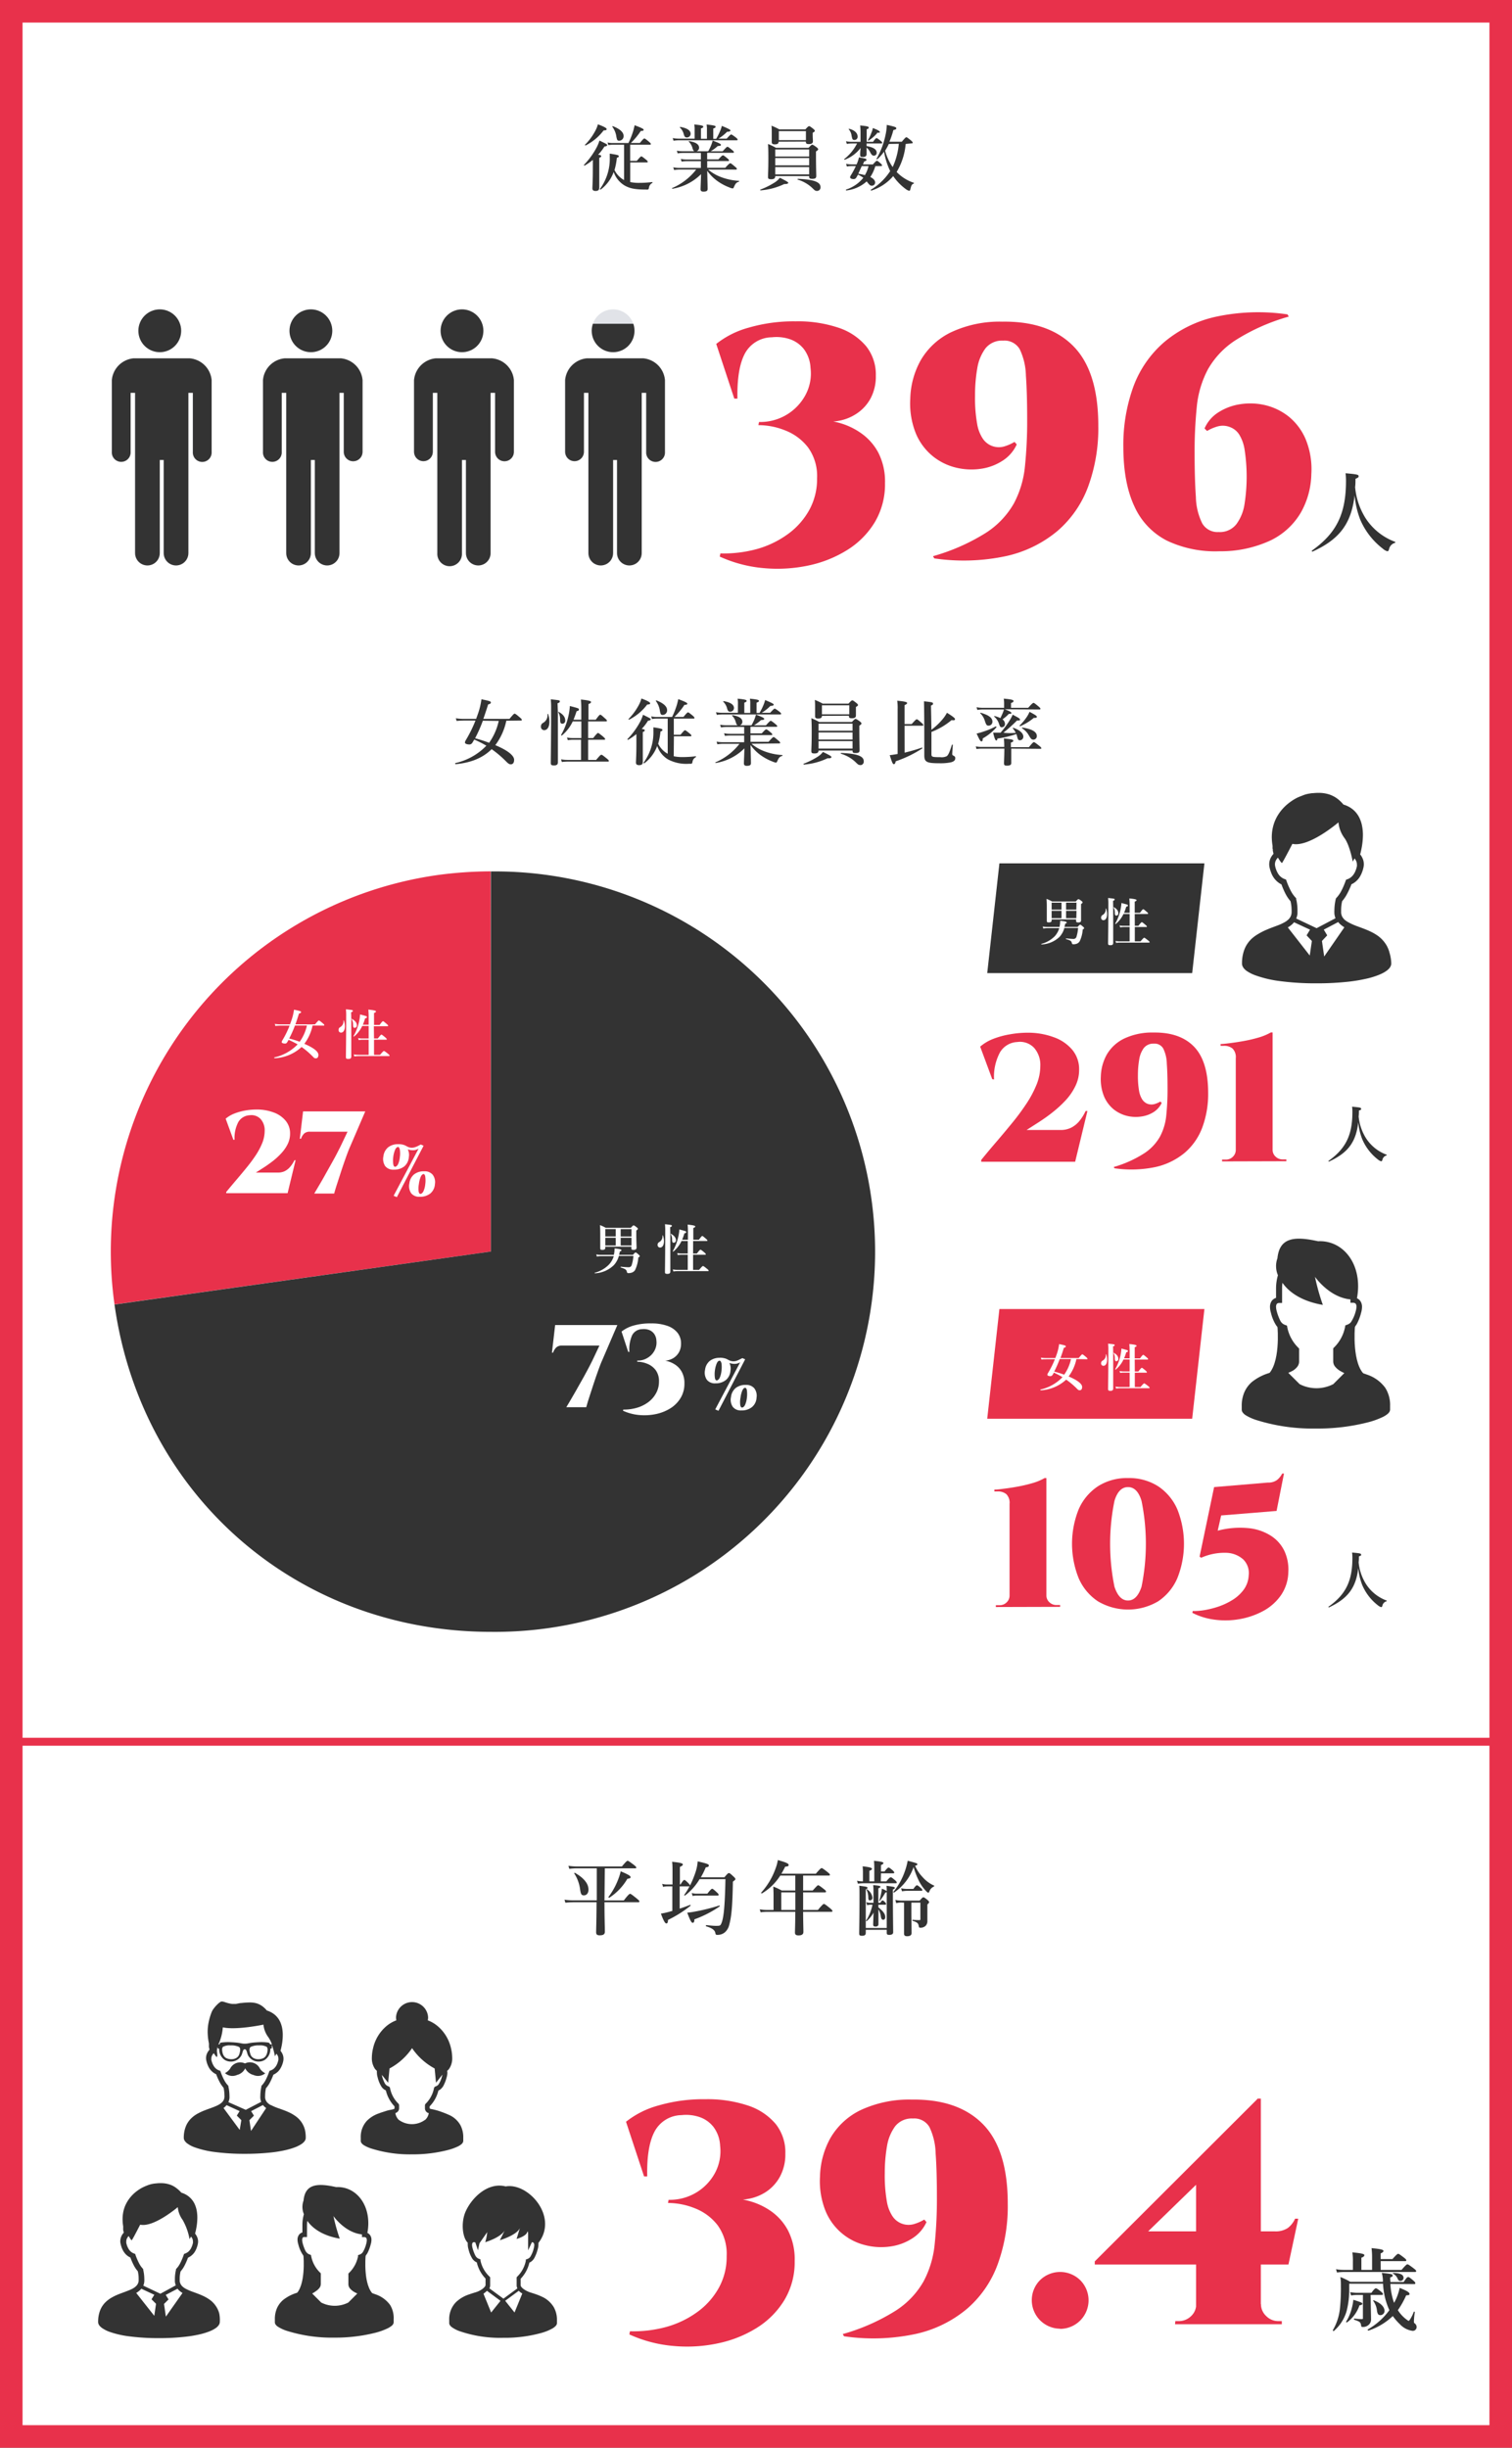 <svg xmlns="http://www.w3.org/2000/svg" xmlns:xlink="http://www.w3.org/1999/xlink" viewBox="0 0 335 542.11"><rect x="0" y="0" width="335" height="542.11" fill="#808080" stroke="none"/><defs><style>.cls-1,.cls-4{fill:none;}.cls-2{fill:#fff;}.cls-3,.cls-6{fill:#e8314b;}.cls-4{stroke:#e8314b;stroke-miterlimit:10;stroke-width:1.76px;}.cls-5,.cls-7{fill:#333;}.cls-6,.cls-7{fill-rule:evenodd;}.cls-8{fill:#e1e3e8;}.cls-9{clip-path:url(#clip-path);}</style><clipPath id="clip-path"><path class="cls-1" d="M35.41,78a4.74,4.74,0,1,1,4.73-4.74A4.74,4.74,0,0,1,35.41,78ZM24.79,84.15v15.91a2.08,2.08,0,1,0,4.15,0V87h1V122.5a2.73,2.73,0,1,0,5.46,0V101.88h.88V122.5a2.73,2.73,0,0,0,5.46,0V87h1v13.08a2.08,2.08,0,1,0,4.15,0V84.15A5.32,5.32,0,0,0,42,79.36H29.58A5.32,5.32,0,0,0,24.79,84.15ZM73.62,73.28A4.74,4.74,0,1,0,68.89,78,4.73,4.73,0,0,0,73.62,73.28ZM58.27,84.15v15.91a2.08,2.08,0,1,0,4.15,0V87h1V122.5a2.73,2.73,0,0,0,5.46,0V101.88h.88V122.5a2.73,2.73,0,1,0,5.46,0V87h.95v13.08a2.08,2.08,0,0,0,4.16,0V84.15a5.32,5.32,0,0,0-4.79-4.79H63.06A5.31,5.31,0,0,0,58.27,84.15ZM107.1,73.28A4.74,4.74,0,1,0,102.36,78,4.74,4.74,0,0,0,107.1,73.28ZM91.74,84.15v15.91a2.08,2.08,0,0,0,4.16,0V87h1V122.5a2.73,2.73,0,1,0,5.45,0V101.88h.89V122.5a2.73,2.73,0,1,0,5.46,0V87h1v13.08a2.08,2.08,0,0,0,4.16,0V84.15A5.32,5.32,0,0,0,109,79.36H96.53A5.32,5.32,0,0,0,91.74,84.15Zm48.84-10.87A4.74,4.74,0,1,0,135.84,78,4.74,4.74,0,0,0,140.58,73.28ZM125.22,84.15v15.91a2.08,2.08,0,0,0,4.16,0V87h1V122.5a2.73,2.73,0,0,0,5.46,0V101.88h.88V122.5a2.73,2.73,0,1,0,5.46,0V87h1v13.08a2.08,2.08,0,1,0,4.15,0V84.15a5.31,5.31,0,0,0-4.79-4.79H130A5.32,5.32,0,0,0,125.22,84.15Z"/></clipPath></defs><g id="レイヤー_2" data-name="レイヤー 2"><g id="pc"><rect class="cls-2" x="2.5" y="2.5" width="330" height="537.11"/><path class="cls-3" d="M330,5V537.11H5V5H330m5-5H0V542.11H335V0Z"/><line class="cls-4" y1="385.75" x2="335" y2="385.75"/><path class="cls-5" d="M112.18,159.62a13.55,13.55,0,0,1-2.44,5.41c2.61,1.09,4.17,2.26,4.17,3.25,0,.65-.28,1-.74,1-.3,0-.51-.13-.9-.5a23.42,23.42,0,0,0-3.34-2.86c-1.89,1.87-4.45,3-8,3.33-.08,0-.12-.25,0-.26a13.66,13.66,0,0,0,6.83-3.84,25.09,25.09,0,0,0-2.69-1.36c-.13.24-.27.48-.4.69s-.35.4-.66.4c-.59,0-1-.18-1-.45a1.56,1.56,0,0,1,.25-.6,28.56,28.56,0,0,0,2.09-4.25h-2.65a15.25,15.25,0,0,0-1.53.09l-.18-.59a11,11,0,0,0,1.7.13h2.8c.11-.3.22-.59.32-.88a16.06,16.06,0,0,0,.86-3.46c1.91.39,2.08.47,2.08.71s-.12.28-.6.44c-.36,1.14-.71,2.21-1.06,3.19h5.79c.84-1,1-1.15,1.14-1.15s.32.12,1.12.8c.35.3.48.45.48.56s-.05.16-.21.16Zm-5.2,0a30.65,30.65,0,0,1-1.72,3.89,28.41,28.41,0,0,1,3.11,1,13.27,13.27,0,0,0,2.13-4.85Z"/><path class="cls-5" d="M121.73,159.83c0,1-.37,1.88-1.17,1.88a.73.73,0,0,1-.71-.8.87.87,0,0,1,.45-.8,1.93,1.93,0,0,0,1-1.93c0-.08.13-.12.16,0A5.27,5.27,0,0,1,121.73,159.83Zm1.88-2c0,5.73,0,9.67,0,11,0,.49-.27.69-.86.69s-.72-.14-.72-.56c0-1.2.08-4.83.08-12.08a17.46,17.46,0,0,0-.08-2c2,.22,2,.22,2,.46s-.13.27-.5.42Zm1,2.45c-.4,0-.51-.21-.51-.94a3.06,3.06,0,0,0-.4-1.59c0-.06,0-.13.08-.09,1,.55,1.45,1.18,1.45,1.88A.66.66,0,0,1,124.64,160.29Zm5.7,3.18h1.12c.77-1,1-1.13,1.07-1.13s.3.13,1.09.78c.35.31.48.45.48.56s0,.16-.21.16h-3.55v4.47h1.77c.85-1,1-1.14,1.16-1.14s.32.13,1.15.79c.38.32.51.45.51.56s-.05.16-.21.16h-8.86a12.15,12.15,0,0,0-1.35.09l-.17-.59a7.78,7.78,0,0,0,1.42.13h3v-4.47h-1.92a5.91,5.91,0,0,0-1,.1l-.18-.59a5.94,5.94,0,0,0,1.17.12h2v-3.69h-1.9a9.05,9.05,0,0,1-2.43,3.14c-.07,0-.2-.08-.15-.15a14.71,14.71,0,0,0,1.6-4.11,13.76,13.76,0,0,0,.34-2.29c2,.53,2,.53,2,.77s0,.21-.52.4a17.33,17.33,0,0,1-.68,1.87h1.73v-2.18a22.22,22.22,0,0,0-.09-2.29c2.06.2,2.25.39,2.25.56s-.19.31-.57.44v3.47H132c.7-1,.89-1.11,1-1.11s.31.13,1,.77c.34.29.47.44.47.55s-.05.16-.21.16h-3.95Z"/><path class="cls-5" d="M141,162.58a12.52,12.52,0,0,1-1.86,1.28c-.06,0-.16-.11-.11-.18a17.18,17.18,0,0,0,2.62-3.5,8.74,8.74,0,0,0,.82-1.88c1.63.81,1.7.84,1.7,1s-.13.26-.6.32a10.93,10.93,0,0,1-1.39,1.81c.58.11.67.16.67.32s-.11.24-.43.38v6.66c0,.47-.27.67-.83.67-.37,0-.69-.12-.69-.56s.1-1.69.1-4.25Zm2.38-6.53a11.45,11.45,0,0,1-4,3.34c-.07,0-.18-.11-.11-.16a13.35,13.35,0,0,0,2.14-2.86,6.73,6.73,0,0,0,.7-1.67c1.27.47,1.94.82,1.94,1.06S143.82,156,143.34,156.05Zm5.89,11.44a9.12,9.12,0,0,0,2,.18,23.68,23.68,0,0,0,2.88-.18c.08,0,.07.16,0,.21a1.38,1.38,0,0,0-.72,1c-.06.35-.13.43-.27.45a3.54,3.54,0,0,1-.45,0,8.65,8.65,0,0,1-4.77-1,5.63,5.63,0,0,1-2.33-2.94,8.49,8.49,0,0,1-2.87,3.85c-.06.05-.18-.11-.13-.17a11.33,11.33,0,0,0,2.16-7c0-.18,0-.47,0-.81,1.63.26,2,.34,2,.56s-.11.25-.43.37a14.71,14.71,0,0,1-.51,2.71,5.05,5.05,0,0,0,2.11,2.22v-7.79h-2.48a6,6,0,0,0-1,.09l-.18-.59a4.49,4.49,0,0,0,1.07.13h3.56a17.18,17.18,0,0,0,1.1-2.82c.1-.38.19-.75.27-1.12,1.56.58,2,.82,2,1s-.15.26-.63.26a15.53,15.53,0,0,1-2.21,2.67h2c.71-.88.9-1,1-1s.32.13,1,.7c.3.26.43.41.43.52s-.05.16-.21.16h-4.37v3.58h1.48c.7-.84.89-1,1-1s.31.13,1,.69c.29.24.42.38.42.49s-.05.16-.21.16h-3.67Zm-2.41-9.15c-.45,0-.52-.1-.71-1.23a4.68,4.68,0,0,0-.83-1.85c-.05-.06.05-.17.13-.14,1.55.62,2.35,1.34,2.35,2.15A1,1,0,0,1,146.82,158.34Z"/><path class="cls-5" d="M166.5,164.72a9.54,9.54,0,0,0,2.61,1.57,13.12,13.12,0,0,0,4.21.93c.08,0,.08.15,0,.18-.6.22-.74.35-1.17,1.32-.07.13-.15.18-.24.18a3.25,3.25,0,0,1-.76-.24,11.68,11.68,0,0,1-2.81-1.55,10.05,10.05,0,0,1-2.05-2.11c.05,2,.09,3.55.09,4s-.25.61-.94.61c-.43,0-.62-.18-.62-.53s.08-1.94.11-3.34a11.58,11.58,0,0,1-6.34,3.24c-.08,0-.16-.11-.08-.14a13.47,13.47,0,0,0,5.33-4.1h-3.78a8.54,8.54,0,0,0-1.12.1l-.17-.59a6.61,6.61,0,0,0,1.23.13h4.88v-1.49h-3.14a8.35,8.35,0,0,0-1.13.09l-.18-.59a6.18,6.18,0,0,0,1.26.13h3.19V161h-4a7.35,7.35,0,0,0-1.15.1l-.18-.59a7.08,7.08,0,0,0,1.28.12h2.63c-.21-.06-.32-.27-.45-.73a3.07,3.07,0,0,0-.8-1.38c-.06-.05,0-.14.09-.13,1.45.23,2.18.72,2.18,1.46a.8.8,0,0,1-.56.78h2.58a10.55,10.55,0,0,0,.67-1.37,7.77,7.77,0,0,0,.32-1c1.3.5,1.83.75,1.83.94s-.12.24-.71.28a9.4,9.4,0,0,1-1.57,1.16h2.66c.75-.83.94-1,1.06-1s.32.13,1,.68c.3.25.43.38.43.49s0,.16-.21.16h-5.71v1.46h2.5c.69-.77.88-.9,1-.9s.32.13.93.63c.27.22.4.37.4.48s0,.16-.21.16h-4.61v1.49h4c.82-.92,1-1.05,1.12-1.05s.3.13,1,.73c.32.25.45.41.45.52s-.05.16-.21.16Zm-3-8.82a5.29,5.29,0,0,0-.08-1.16c1.81.17,2,.3,2,.49s-.13.23-.51.4v2.27h1.32v-2a5.29,5.29,0,0,0-.08-1.16c1.83.19,2,.3,2,.49s-.12.23-.53.4v2.27h.65a13.61,13.61,0,0,0,.9-1.79,6.64,6.64,0,0,0,.35-1.07c1.41.59,1.91.85,1.91,1s-.12.29-.74.3a9.65,9.65,0,0,1-1.92,1.52h1.87c.72-.79.91-.92,1-.92s.32.13,1,.64c.3.25.43.38.43.49s-.05.16-.21.16H160a7.91,7.91,0,0,0-1.18.1l-.18-.59a7.49,7.49,0,0,0,1.32.12h3.53Zm-1.71,1.72c-.37,0-.51-.15-.67-.63a3.13,3.13,0,0,0-.87-1.57c-.06,0,0-.16.08-.14,1.51.26,2.29.78,2.29,1.54A.83.83,0,0,1,161.79,157.62Z"/><path class="cls-5" d="M183.36,167.93a14.72,14.72,0,0,1-5.25,1.4c-.08,0-.13-.16-.05-.19a16.94,16.94,0,0,0,3.19-1.6,4.26,4.26,0,0,0,1.08-1c1.45.69,1.88.95,1.88,1.12S184,168,183.36,167.93Zm-2-1.72c0,.45-.27.66-.89.66s-.71-.16-.71-.53c0-.64.08-1.49.08-4.08,0-1,0-2.18-.08-3.2a12.91,12.91,0,0,1,1.76.85h7.22c.56-.6.69-.69.82-.69s.3.09.93.54c.28.23.38.34.38.47s-.11.25-.48.49v1c0,2.26.06,3.91.06,4.42s-.27.64-.89.64-.67-.15-.67-.56v0h-7.53Zm.75-7.67c0,.45-.3.6-.86.6-.37,0-.66-.1-.66-.45s0-1,0-2c0-.7,0-1-.05-1.68a15.47,15.47,0,0,1,1.73.82H188c.58-.63.71-.72.84-.72s.28.09.89.57c.27.23.37.34.37.47s-.08.2-.46.43v.3c0,.77,0,1.36,0,1.59,0,.43-.3.61-.89.61s-.67-.16-.67-.57Zm6.78,1.73h-7.53v1.57h7.53Zm-7.53,3.52h7.53v-1.58h-7.53Zm0,2h7.53v-1.65h-7.53Zm6.81-9.59h-6.06v2h6.06Zm2.41,13.23c-.32,0-.48-.1-.88-.5a8,8,0,0,0-3.39-2c-.08,0,0-.17.06-.17,3.56.14,5,.72,5,1.82A.76.76,0,0,1,190.56,169.45Z"/><path class="cls-5" d="M200.43,166.69a38.22,38.22,0,0,0,3.84-1.12c.08,0,.15.13.08.18a26.19,26.19,0,0,1-5.9,2.86c-.08.45-.2.63-.42.63s-.38-.32-.9-2a9.64,9.64,0,0,0,1-.13l.75-.12v-9.88a11.78,11.78,0,0,0-.09-1.92c2,.18,2.19.35,2.19.51s-.11.26-.56.47v4.19H202c.82-.93,1-1.06,1.12-1.06s.31.13,1,.74c.32.27.45.42.45.53s-.05.16-.21.16h-3.94Zm5.94-5.07a14.08,14.08,0,0,0,2.35-2.19,8.16,8.16,0,0,0,1.09-1.57c1.28.8,1.78,1.18,1.78,1.41s-.15.3-.77.22a15.36,15.36,0,0,1-4.45,2.61V167c0,.64.14.69,1.94.69a2.63,2.63,0,0,0,1.4-.19c.4-.23.69-.95,1.19-2.53,0-.08.21-.07.21,0-.05.66-.13,1.75-.13,2a.34.34,0,0,0,.21.36c.35.17.46.3.46.59,0,.46-.3.75-1,.92a11.34,11.34,0,0,1-2.45.2c-2.91,0-3.41-.26-3.41-1.79,0-.31,0-.61,0-1.83,0-3.36,0-6.72-.07-10.1,1.77.18,2,.24,2,.5s-.08.28-.45.44Z"/><path class="cls-5" d="M224.05,165.8c0,1.68,0,2.83,0,3.23s-.36.54-.93.54-.67-.12-.67-.57.06-1.3.08-3.2h-5a9,9,0,0,0-1.17.09l-.17-.59a6.57,6.57,0,0,0,1.31.13h5v-.1a16.9,16.9,0,0,0-.08-1.78c1.87.2,2.08.26,2.08.5s-.08.21-.53.43v1h4c.8-1,1-1.12,1.1-1.12s.32.13,1.14.78c.37.29.5.43.5.55s0,.16-.21.16Zm-6.32-2.25c0,.49-.07.65-.29.65s-.45-.41-1.06-1.73c.48-.13,1-.26,1.38-.4a16.51,16.51,0,0,0,2.86-1.19c.07,0,.21.13.16.19A11.62,11.62,0,0,1,217.73,163.55Zm4.88-6.46c1.12.43,1.47.62,1.47.81s0,.18-.56.2a7.74,7.74,0,0,1-1.41,1.21,1.32,1.32,0,0,1,.55,1,.69.69,0,0,1-.66.75c-.38,0-.43-.07-.69-.85a3.51,3.51,0,0,0-1-1.47.08.08,0,0,1,.06-.15,6.11,6.11,0,0,1,1.28.45c.14-.3.29-.61.42-.91a5.83,5.83,0,0,0,.36-1h-4.77a7.1,7.1,0,0,0-1.12.1l-.17-.6a6.18,6.18,0,0,0,1.26.13h4.84v-1.09a6.53,6.53,0,0,0-.08-.94c2,.17,2.17.35,2.17.53s-.17.32-.56.44v1.06h3.81c.88-1,1.07-1.09,1.19-1.09s.3.13,1.05.75c.34.29.47.44.47.55s-.05.16-.21.16Zm-3.56,3.62c-.43,0-.54-.15-.83-1a3.85,3.85,0,0,0-1-1.71.08.08,0,0,1,.08-.14c1.76.51,2.58,1.12,2.58,1.95A.85.85,0,0,1,219.05,160.71Zm6,1.6a4.52,4.52,0,0,0-.65-1c0-.07,0-.15.11-.12,1.36.45,2.22,1.19,2.22,1.94a.78.78,0,0,1-.75.82c-.37,0-.45-.12-.67-1a2.84,2.84,0,0,0-.13-.38,21.91,21.91,0,0,1-4.18,1c-.08.35-.12.43-.27.43s-.35-.27-.69-1.73c.72,0,1.11,0,1.64,0a20.55,20.55,0,0,0,2-2.69,8.69,8.69,0,0,0,.69-1.3c1.38.72,1.62.88,1.62,1.09s0,.18-.67.21a35.33,35.33,0,0,1-3,2.69C223.26,162.4,224.16,162.37,225.07,162.31Zm4-3.32a11.93,11.93,0,0,1-3,1.84c-.08,0-.21-.09-.15-.14a11.79,11.79,0,0,0,1.59-1.9,5.68,5.68,0,0,0,.61-1.14c1.23.64,1.63.91,1.63,1.1S229.57,159,229.06,159Zm-.08,4.82c-.4,0-.53-.13-1-.91a4.26,4.26,0,0,0-1.52-1.6c-.06-.05,0-.18.07-.16,2.14.32,3.2.94,3.2,1.87A.77.77,0,0,1,229,163.81Z"/><path class="cls-6" d="M108.76,277.18,25.37,288.9A84.21,84.21,0,0,1,97,193.79a90,90,0,0,1,11.72-.81Z"/><path class="cls-7" d="M108.76,277.18V193a84.21,84.21,0,1,1,0,168.41c-42.79,0-77.44-30.11-83.39-72.49Z"/><path class="cls-2" d="M88.22,253.41a2.33,2.33,0,0,1,1.89.75,2.73,2.73,0,0,1,.48,2.08,3,3,0,0,1-1,2.07,3.59,3.59,0,0,1-2.35.74,2.26,2.26,0,0,1-1.89-.78,2.85,2.85,0,0,1-.4-2.19,3,3,0,0,1,1.07-2A3.42,3.42,0,0,1,88.22,253.41Zm-.06.63c-.23,0-.43.2-.61.58a5.85,5.85,0,0,0-.42,1.62,6,6,0,0,0,0,1.6c.07.38.2.57.4.57s.48-.2.67-.58a5,5,0,0,0,.39-1.58,5.52,5.52,0,0,0,0-1.62C88.5,254.24,88.36,254,88.16,254Zm-.23,11.09-.72-.3,5.54-10.45a2.42,2.42,0,0,1-.87.34,3.08,3.08,0,0,1-.8,0,3.11,3.11,0,0,1-1-.28l-.79-.36a1.91,1.91,0,0,0-.84-.13l-.22-.55a4.18,4.18,0,0,1,1,.1,2.86,2.86,0,0,1,.67.25,4.07,4.07,0,0,0,.55.28,2,2,0,0,0,.62.15,2.11,2.11,0,0,0,.84-.1,4.3,4.3,0,0,0,.73-.3l.59-.31.62.28ZM94,259.41a2.29,2.29,0,0,1,1.86.75,2.69,2.69,0,0,1,.5,2.08,2.9,2.9,0,0,1-1,2.07,3.63,3.63,0,0,1-2.37.74,2.26,2.26,0,0,1-1.89-.78,2.81,2.81,0,0,1-.4-2.19,3,3,0,0,1,1.06-2A3.47,3.47,0,0,1,94,259.41Zm-.18.63c-.22,0-.42.2-.6.58a5.89,5.89,0,0,0-.41,1.62,5.3,5.3,0,0,0-.06,1.6c.06.38.2.57.4.57s.48-.19.66-.57a4.78,4.78,0,0,0,.41-1.59,5.52,5.52,0,0,0,0-1.62C94.18,260.24,94,260,93.82,260Z"/><path class="cls-2" d="M51.71,252.44,50,247.76a6.56,6.56,0,0,1,1.88-1.12,12.52,12.52,0,0,1,2.39-.68,14.81,14.81,0,0,1,2.54-.23,10.63,10.63,0,0,1,3.8.64,6.16,6.16,0,0,1,2.66,1.82,4.34,4.34,0,0,1,1,2.87,5.22,5.22,0,0,1-.54,2.34,8.52,8.52,0,0,1-1.39,2,15.39,15.39,0,0,1-1.87,1.73c-.68.52-1.34,1-2,1.42l-1.77,1.14h4.94a3.31,3.31,0,0,0,1.42-.3,3.75,3.75,0,0,0,1.17-.9,6.5,6.5,0,0,0,1-1.53h.26l-1.77,7.3H50.12V264c.75-.92,1.52-1.83,2.3-2.75s1.56-1.84,2.29-2.75a32.78,32.78,0,0,0,2-2.71,15.42,15.42,0,0,0,1.41-2.68,7.33,7.33,0,0,0,.52-2.63,3.73,3.73,0,0,0-.9-2.65A2.81,2.81,0,0,0,55.3,247a3.07,3.07,0,0,0-2.49,1.49,7.54,7.54,0,0,0-.84,3.92Z"/><path class="cls-2" d="M67.15,246.14l13.78,0-3.32,7.72c-.23.51-.47,1.11-.73,1.82s-.53,1.48-.81,2.29-.54,1.62-.8,2.42l-.72,2.22c-.22.69-.39,1.26-.51,1.73H69.62c.32-.52.69-1.15,1.12-1.88s.89-1.52,1.35-2.36l1.39-2.48c.46-.82.88-1.58,1.24-2.29s.66-1.28.88-1.75L77,250.64H68.64a1.81,1.81,0,0,0-1.23.39,2.86,2.86,0,0,0-.72,1.17h-.26Z"/><path class="cls-2" d="M159.48,300.72a2.33,2.33,0,0,1,1.89.75,2.74,2.74,0,0,1,.48,2.08,3,3,0,0,1-1,2.07,3.54,3.54,0,0,1-2.35.75,2.24,2.24,0,0,1-1.89-.79,2.81,2.81,0,0,1-.4-2.19,3,3,0,0,1,1.07-2A3.48,3.48,0,0,1,159.48,300.72Zm-.06.64c-.23,0-.43.19-.61.58a5.86,5.86,0,0,0-.42,1.61,6,6,0,0,0,0,1.6c.07.39.2.58.4.58s.48-.21.67-.59a5.1,5.1,0,0,0,.39-1.57,6,6,0,0,0,0-1.63C159.75,301.56,159.62,301.36,159.42,301.36Zm-.23,11.09-.72-.31L164,301.7a2.23,2.23,0,0,1-.87.33,2.71,2.71,0,0,1-.8,0,3.4,3.4,0,0,1-1-.28l-.79-.36a1.77,1.77,0,0,0-.84-.13l-.22-.56a4.12,4.12,0,0,1,1,.11,2.47,2.47,0,0,1,.67.25,5.6,5.6,0,0,0,.55.27,1.88,1.88,0,0,0,.62.15,2.11,2.11,0,0,0,.84-.09,5.34,5.34,0,0,0,.73-.31l.59-.3.62.27Zm6.07-5.73a2.29,2.29,0,0,1,1.86.75,2.7,2.7,0,0,1,.5,2.08,2.86,2.86,0,0,1-1,2.07,3.58,3.58,0,0,1-2.37.75,2.21,2.21,0,0,1-1.89-.79,2.77,2.77,0,0,1-.4-2.19,3,3,0,0,1,1.06-2A3.51,3.51,0,0,1,165.26,306.72Zm-.18.64c-.22,0-.42.19-.6.58a5.91,5.91,0,0,0-.41,1.61,5,5,0,0,0-.06,1.6c.06.39.19.58.4.58s.47-.19.66-.57a5.19,5.19,0,0,0,.41-1.59,6,6,0,0,0,0-1.63C165.43,307.56,165.29,307.36,165.08,307.36Z"/><path class="cls-2" d="M123,293.46l13.78,0-3.32,7.72c-.23.5-.47,1.11-.73,1.82s-.53,1.47-.81,2.29-.54,1.62-.8,2.42-.5,1.53-.72,2.22-.38,1.26-.51,1.73h-4.42c.32-.52.69-1.15,1.12-1.89s.89-1.52,1.35-2.35l1.4-2.48c.45-.83.87-1.59,1.23-2.29s.66-1.29.88-1.76l1.36-2.88H124.5a1.81,1.81,0,0,0-1.23.39,2.86,2.86,0,0,0-.72,1.17h-.26Z"/><path class="cls-2" d="M144.28,293.1a10.33,10.33,0,0,1,3.55.53,4.94,4.94,0,0,1,2.26,1.52,3.75,3.75,0,0,1,.8,2.42,3.88,3.88,0,0,1-.43,1.87,3.59,3.59,0,0,1-1.13,1.25,4.07,4.07,0,0,1-1.53.61,3.6,3.6,0,0,1-1.57-.07,6.93,6.93,0,0,1,1.71.25,5.77,5.77,0,0,1,1.76.83,4.4,4.4,0,0,1,1.39,1.59,5.12,5.12,0,0,1,.55,2.51,6,6,0,0,1-.85,3.21,6.9,6.9,0,0,1-2.27,2.29,9.89,9.89,0,0,1-3.21,1.27,12.46,12.46,0,0,1-3.67.21,11,11,0,0,1-3.6-.95l.05-.26a10.13,10.13,0,0,0,3-.39,8,8,0,0,0,2.53-1.24,6,6,0,0,0,1.74-2,5.21,5.21,0,0,0,.64-2.59,4,4,0,0,0-.74-2.53,4.29,4.29,0,0,0-1.85-1.39,5.83,5.83,0,0,0-2.22-.45l0-.26a4,4,0,0,0,2.21-.56,4.1,4.1,0,0,0,1.59-1.61,3.73,3.73,0,0,0,.44-2.27,2.72,2.72,0,0,0-.55-1.55,2.48,2.48,0,0,0-1.15-.82,3.42,3.42,0,0,0-1.47-.15,2.54,2.54,0,0,0-2.21,1.36,7.75,7.75,0,0,0-.6,3.68h-.26l-1.48-4.5a7.54,7.54,0,0,1,2.68-1.34A13.43,13.43,0,0,1,144.28,293.1Z"/><path class="cls-2" d="M69.25,227.13a10.11,10.11,0,0,1-1.82,4.05c1.95.82,3.12,1.69,3.12,2.44,0,.49-.21.77-.56.77s-.38-.09-.67-.37a17.35,17.35,0,0,0-2.5-2.14,9.41,9.41,0,0,1-6,2.49c-.06,0-.1-.18,0-.19a10.26,10.26,0,0,0,5.12-2.88,21,21,0,0,0-2-1l-.3.52c-.17.24-.27.3-.5.3-.44,0-.73-.14-.73-.34a1.36,1.36,0,0,1,.19-.44,20.22,20.22,0,0,0,1.56-3.19h-2a10.32,10.32,0,0,0-1.15.07l-.13-.45a7.74,7.74,0,0,0,1.27.1h2.1c.09-.23.17-.44.24-.66a12.11,12.11,0,0,0,.65-2.59c1.43.29,1.56.35,1.56.53s-.1.21-.46.33c-.26.86-.52,1.66-.79,2.39H69.8c.63-.77.77-.86.85-.86s.24.09.84.6c.27.22.36.33.36.42s0,.12-.15.12Zm-3.9,0A23.56,23.56,0,0,1,64.07,230a21.62,21.62,0,0,1,2.33.72A9.92,9.92,0,0,0,68,227.13Z"/><path class="cls-2" d="M76.42,227.28c0,.77-.28,1.42-.88,1.42a.54.54,0,0,1-.52-.6.63.63,0,0,1,.33-.6,1.44,1.44,0,0,0,.73-1.45c0-.06.1-.09.12,0A3.72,3.72,0,0,1,76.42,227.28Zm1.41-1.49c0,4.3,0,7.25,0,8.22,0,.36-.2.52-.65.52s-.54-.11-.54-.42c0-.9.06-3.63.06-9.06a12,12,0,0,0-.06-1.52c1.53.17,1.53.17,1.53.35s-.1.2-.38.31Zm.77,1.84c-.3,0-.38-.16-.38-.71a2.26,2.26,0,0,0-.3-1.18.05.05,0,0,1,.06-.08c.74.42,1.09.89,1.09,1.42A.5.5,0,0,1,78.6,227.63ZM82.87,230h.84c.58-.76.72-.86.8-.86s.23.1.82.59c.26.23.36.34.36.42s0,.12-.16.12H82.87v3.35H84.2c.64-.76.78-.85.87-.85s.24.09.86.58c.29.25.38.34.38.42s0,.12-.15.12H79.51a8,8,0,0,0-1,.08l-.14-.45a5.59,5.59,0,0,0,1.07.1h2.24v-3.35H80.25a4.79,4.79,0,0,0-.77.08l-.13-.45a4.22,4.22,0,0,0,.87.1h1.46v-2.77H80.26a6.84,6.84,0,0,1-1.83,2.35s-.14-.06-.1-.11a11.35,11.35,0,0,0,1.2-3.08,11.14,11.14,0,0,0,.25-1.72c1.51.4,1.51.4,1.51.58s0,.15-.4.3a11.89,11.89,0,0,1-.5,1.4h1.29v-1.63a15.28,15.28,0,0,0-.07-1.72c1.55.15,1.69.29,1.69.42s-.14.23-.43.33V227h1.24c.52-.73.67-.83.75-.83s.23.1.78.58c.25.21.35.32.35.41s0,.12-.16.12h-3Z"/><path class="cls-2" d="M137.11,278.19a5,5,0,0,1-1.1,2A6.45,6.45,0,0,1,131.8,282c-.06,0-.09-.12,0-.13a6.83,6.83,0,0,0,3.1-1.78,4.83,4.83,0,0,0,1.09-1.89h-2.75a5.33,5.33,0,0,0-1,.09l-.14-.47a5.91,5.91,0,0,0,1.11.1H136a5.9,5.9,0,0,0,.17-1.43c1.25.13,1.51.21,1.51.4s-.1.19-.37.3c0,.25-.09.5-.15.73h3.06c.42-.46.52-.53.61-.53s.22.07.65.46c.19.17.26.25.26.35s0,.12-.32.32a7.39,7.39,0,0,1-.72,2.78,1.41,1.41,0,0,1-.65.52,2.24,2.24,0,0,1-.8.14c-.23,0-.3-.06-.35-.25-.09-.47-.27-.65-1.35-1-.06,0-.05-.18,0-.17.95.1,1.47.12,1.69.12a.68.68,0,0,0,.71-.45,9.36,9.36,0,0,0,.39-2.06h-3.26Zm-3-1.84c0,.34-.2.46-.64.46s-.48-.09-.48-.42,0-.94,0-2.81c0-.75,0-1.49-.06-2.25a8.88,8.88,0,0,1,1.29.6h5.54c.43-.47.52-.54.62-.54s.23.07.67.41c.21.16.28.24.28.34s-.05.18-.35.39v.63c0,1.63.06,2.77.06,3.14s-.23.51-.66.51-.5-.1-.5-.43v-.27h-5.8Zm2.31-2.51v-1.63h-2.31v1.63Zm-2.31,2h2.31v-1.71h-2.31Zm5.8-3.62h-2.39v1.63h2.39Zm0,1.91h-2.39v1.71h2.39Z"/><path class="cls-2" d="M147.11,274.88c0,.77-.28,1.42-.88,1.42a.55.55,0,0,1-.53-.6.64.64,0,0,1,.34-.6,1.43,1.43,0,0,0,.73-1.45c0-.06.1-.09.12,0A3.76,3.76,0,0,1,147.11,274.88Zm1.41-1.48c0,4.29,0,7.24,0,8.21,0,.36-.2.52-.65.52s-.54-.11-.54-.42c0-.9.06-3.63.06-9.06a12.13,12.13,0,0,0-.06-1.52c1.52.17,1.52.17,1.52.35s-.09.2-.37.31Zm.77,1.83c-.3,0-.38-.15-.38-.71a2.26,2.26,0,0,0-.3-1.18.05.05,0,0,1,.06-.08c.74.42,1.09.89,1.09,1.42A.5.5,0,0,1,149.29,275.23Zm4.27,2.39h.84c.58-.76.72-.85.8-.85s.23.09.82.58c.26.23.36.34.36.42s0,.12-.16.12h-2.66v3.35h1.33c.64-.76.78-.85.87-.85s.24.09.86.59c.29.24.38.33.38.42s0,.12-.15.12H150.2a8,8,0,0,0-1,.07l-.13-.45a5.52,5.52,0,0,0,1.07.1h2.24v-3.35h-1.44a4.8,4.8,0,0,0-.76.08l-.14-.45a4.38,4.38,0,0,0,.88.1h1.46v-2.77H151a6.84,6.84,0,0,1-1.83,2.35c-.05,0-.14-.06-.1-.11a11.33,11.33,0,0,0,1.19-3.08,10.07,10.07,0,0,0,.26-1.72c1.51.4,1.51.4,1.51.58s0,.15-.4.3a11.28,11.28,0,0,1-.5,1.4h1.29v-1.63a15.28,15.28,0,0,0-.07-1.72c1.55.15,1.69.29,1.69.42s-.14.23-.43.33v2.6h1.24c.52-.73.67-.83.75-.83s.23.1.78.58c.25.22.35.32.35.41s0,.12-.16.12h-3Z"/><path class="cls-5" d="M290.8,122.17c-.1,0-.22-.16-.14-.22,5.46-3.88,7.56-8.14,7.56-15.46a13,13,0,0,0-.1-1.68c2.62.24,2.9.3,2.9.68,0,.2-.09.28-.7.56,0,.62,0,1.22-.08,1.84a15.57,15.57,0,0,0,2.31,6.86,13.29,13.29,0,0,0,6.52,5.24c.1,0,.1.22,0,.24a1.82,1.82,0,0,0-1.32,1.44c-.12.34-.2.42-.38.42a2.63,2.63,0,0,1-1-.58,16.06,16.06,0,0,1-5-6.44,19.75,19.75,0,0,1-1.24-5.36C299.38,116.07,296.72,119.47,290.8,122.17Z"/><path class="cls-3" d="M176.27,71.17a28.06,28.06,0,0,1,9.56,1.43,13.52,13.52,0,0,1,6.09,4.1,10.07,10.07,0,0,1,2.13,6.51,10.31,10.31,0,0,1-1.15,5,9.42,9.42,0,0,1-3.05,3.36,10.46,10.46,0,0,1-4.09,1.64,9.59,9.59,0,0,1-4.24-.17,18,18,0,0,1,4.59.66A15.53,15.53,0,0,1,190.87,96a12.28,12.28,0,0,1,3.74,4.27,14,14,0,0,1,1.47,6.76,16.38,16.38,0,0,1-2.27,8.64,18.6,18.6,0,0,1-6.13,6.16,26.46,26.46,0,0,1-8.64,3.43,33.13,33.13,0,0,1-9.87.56,29.56,29.56,0,0,1-9.7-2.55l.14-.7a28,28,0,0,0,8.19-1,21.51,21.51,0,0,0,6.83-3.33,16.41,16.41,0,0,0,4.69-5.32,14.21,14.21,0,0,0,1.71-7,10.81,10.81,0,0,0-2-6.83,11.74,11.74,0,0,0-5-3.74,15.91,15.91,0,0,0-6-1.19l.14-.7a11.36,11.36,0,0,0,10.22-5.85,10,10,0,0,0,1.19-6.12,7.49,7.49,0,0,0-1.47-4.17,6.68,6.68,0,0,0-3.11-2.2,9.32,9.32,0,0,0-4-.42,6.86,6.86,0,0,0-6,3.67q-1.74,3.33-1.61,9.91h-.7l-4-12.11a20,20,0,0,1,7.21-3.61A35.56,35.56,0,0,1,176.27,71.17Z"/><path class="cls-3" d="M207,123.67l-.28-.49A44.82,44.82,0,0,0,218.45,118a18.81,18.81,0,0,0,6.19-6.51,22,22,0,0,0,2.45-8.23,97.67,97.67,0,0,0,.49-10.39q0-5.82-.28-9.7a14.26,14.26,0,0,0-1.36-5.81,3.89,3.89,0,0,0-3.68-1.92,4.68,4.68,0,0,0-3.92,1.71,10.15,10.15,0,0,0-1.82,4.45,34.35,34.35,0,0,0-.49,6,32.43,32.43,0,0,0,.46,6.23,8.39,8.39,0,0,0,1.26,3.32,4.28,4.28,0,0,0,4.76,1.72,9.9,9.9,0,0,0,2.27-1l.49.56a8.45,8.45,0,0,1-3.08,3.57,11.88,11.88,0,0,1-4.83,1.82,14.38,14.38,0,0,1-5.53-.25,13,13,0,0,1-5.14-2.52,12.87,12.87,0,0,1-3.75-5,17.67,17.67,0,0,1-1.26-7.7A18.35,18.35,0,0,1,204,79.78a15.57,15.57,0,0,1,6.65-6.16,25.31,25.31,0,0,1,11.41-2.38q10.29-.15,15.79,5.46t5.49,17.64a37.47,37.47,0,0,1-2.24,13.4,23.83,23.83,0,0,1-6.79,9.84A26.71,26.71,0,0,1,223,123.14,45,45,0,0,1,207,123.67Z"/><path class="cls-3" d="M285.26,69.63l.28.49a44.41,44.41,0,0,0-11.72,5.18,18.68,18.68,0,0,0-6.2,6.51A22.24,22.24,0,0,0,265.17,90a97.87,97.87,0,0,0-.49,10.4c0,3.87.1,7.1.28,9.69a13.86,13.86,0,0,0,1.4,5.81,3.9,3.9,0,0,0,3.64,1.93,4.64,4.64,0,0,0,3.92-1.72,10,10,0,0,0,1.82-4.48,39.36,39.36,0,0,0,0-12.14,8.91,8.91,0,0,0-1.23-3.33,4.11,4.11,0,0,0-1.82-1.5,4.31,4.31,0,0,0-2.94-.21,9.66,9.66,0,0,0-2.31,1l-.56-.56A8,8,0,0,1,270,91.29a12.38,12.38,0,0,1,4.86-1.78,14.37,14.37,0,0,1,5.53.24,13.32,13.32,0,0,1,5.15,2.52,13,13,0,0,1,3.74,5,17.39,17.39,0,0,1,1.26,7.74,18,18,0,0,1-2.34,8.54,15.66,15.66,0,0,1-6.65,6.12,26.19,26.19,0,0,1-11.38,2.42,25,25,0,0,1-11.62-2.35,15.77,15.77,0,0,1-7.21-7.59q-2.44-5.19-2.45-13.16a37.75,37.75,0,0,1,2.24-13.41A24,24,0,0,1,258,75.72a26.65,26.65,0,0,1,11.38-5.57A44.7,44.7,0,0,1,285.26,69.63Z"/><path class="cls-5" d="M131.36,35.41a12.52,12.52,0,0,1-1.86,1.28c-.06,0-.16-.11-.11-.18A17.18,17.18,0,0,0,132,33a8.89,8.89,0,0,0,.82-1.87c1.63.8,1.7.83,1.7,1s-.13.26-.6.32a10.93,10.93,0,0,1-1.39,1.81c.58.11.67.16.67.32s-.11.24-.43.38v6.66c0,.47-.27.67-.83.67-.37,0-.69-.12-.69-.56s.1-1.69.1-4.25Zm2.38-6.53a11.45,11.45,0,0,1-4,3.34c-.07,0-.18-.11-.12-.16a12.83,12.83,0,0,0,2.15-2.86,6.84,6.84,0,0,0,.7-1.66c1.27.46,1.94.81,1.94,1.05S134.22,28.86,133.74,28.88Zm5.89,11.44a9.06,9.06,0,0,0,2,.18,23.68,23.68,0,0,0,2.88-.18c.08,0,.07.16,0,.21a1.38,1.38,0,0,0-.72,1c-.06.35-.13.43-.27.45a3.54,3.54,0,0,1-.45,0c-2.34,0-3.58-.24-4.77-.95a5.63,5.63,0,0,1-2.33-2.94A8.49,8.49,0,0,1,133.07,42c-.06,0-.18-.11-.13-.17a11.33,11.33,0,0,0,2.16-7c0-.18,0-.47,0-.81,1.63.26,2,.34,2,.56s-.11.25-.43.37a14.66,14.66,0,0,1-.52,2.71,5.12,5.12,0,0,0,2.12,2.22V32.05h-2.48a6,6,0,0,0-1,.09l-.18-.59a4.49,4.49,0,0,0,1.07.13h3.56a18.12,18.12,0,0,0,1.1-2.82c.1-.38.19-.75.27-1.12,1.56.58,2,.82,2,1s-.15.26-.63.26a15.53,15.53,0,0,1-2.21,2.67h2c.71-.88.9-1,1-1s.32.13,1,.71c.3.25.43.4.43.51s-.05.16-.21.16h-4.37v3.58h1.47c.71-.84.9-1,1-1s.31.13,1,.69c.29.24.42.38.42.49s0,.16-.21.16h-3.67Zm-2.41-9.15c-.45,0-.52-.1-.71-1.23a4.83,4.83,0,0,0-.83-1.85c-.05-.06,0-.17.13-.14,1.55.62,2.35,1.34,2.35,2.15A1,1,0,0,1,137.22,31.17Z"/><path class="cls-5" d="M156.9,37.55a9.39,9.39,0,0,0,2.6,1.57,13.24,13.24,0,0,0,4.21.93c.08,0,.08.15,0,.18-.59.22-.73.35-1.16,1.33a.28.28,0,0,1-.24.17,2.81,2.81,0,0,1-.76-.24,11.49,11.49,0,0,1-2.81-1.55,9.81,9.81,0,0,1-2.05-2.11c.05,2,.09,3.55.09,4s-.25.61-.94.61c-.43,0-.62-.18-.62-.53s.07-1.93.11-3.34A11.65,11.65,0,0,1,149,41.8c-.08,0-.16-.12-.08-.15a13.38,13.38,0,0,0,5.33-4.1h-3.78a8.39,8.39,0,0,0-1.12.1l-.18-.59a6.79,6.79,0,0,0,1.24.13h4.88V35.7h-3.14a8.35,8.35,0,0,0-1.13.09l-.18-.59a6.18,6.18,0,0,0,1.26.13h3.19V33.87h-4a7.35,7.35,0,0,0-1.15.1l-.18-.59a7.08,7.08,0,0,0,1.28.12h2.63c-.21-.06-.32-.27-.45-.73a3.07,3.07,0,0,0-.8-1.38c-.07-.05,0-.14.09-.13,1.44.23,2.18.72,2.18,1.46a.8.8,0,0,1-.56.78h2.58a10.55,10.55,0,0,0,.67-1.37,7.77,7.77,0,0,0,.32-1c1.3.5,1.83.75,1.83.94s-.12.24-.71.28a8.87,8.87,0,0,1-1.57,1.16h2.66c.75-.83.94-1,1.06-1s.32.13,1,.68c.3.25.43.38.43.49s0,.16-.21.16h-5.71v1.46h2.5c.68-.77.88-.9,1-.9s.32.13.93.63c.27.22.4.37.4.48s0,.16-.21.16h-4.61v1.49h4c.82-.92,1-1,1.12-1s.3.12,1,.72c.32.25.45.41.45.52s-.05.16-.21.16Zm-3-8.82a5.29,5.29,0,0,0-.08-1.16c1.81.17,2,.3,2,.49s-.13.23-.52.4v2.28h1.33v-2a5.29,5.29,0,0,0-.08-1.16c1.83.19,2,.3,2,.49s-.11.23-.52.4v2.28h.65a15.83,15.83,0,0,0,.9-1.8,6.64,6.64,0,0,0,.35-1.07c1.41.59,1.91.85,1.91,1s-.12.29-.74.3a10.13,10.13,0,0,1-1.92,1.53H161c.72-.8.91-.93,1-.93s.32.13,1,.64c.3.25.43.38.43.49s-.05.16-.21.16H150.41a9.52,9.52,0,0,0-1.18.1l-.18-.59a7.51,7.51,0,0,0,1.32.13h3.53Zm-1.71,1.72c-.37,0-.51-.15-.67-.63a3.13,3.13,0,0,0-.87-1.57c-.06,0,0-.16.08-.14,1.51.26,2.29.78,2.29,1.54A.83.83,0,0,1,152.19,30.45Z"/><path class="cls-5" d="M173.76,40.76a14.72,14.72,0,0,1-5.25,1.4c-.08,0-.13-.16,0-.19a16.94,16.94,0,0,0,3.19-1.6,4.26,4.26,0,0,0,1.08-1c1.44.69,1.88,1,1.88,1.12S174.43,40.79,173.76,40.76Zm-2-1.72c0,.45-.27.66-.89.66s-.71-.16-.71-.53c0-.64.08-1.49.08-4.08,0-1,0-2.18-.08-3.2a12.91,12.91,0,0,1,1.76.85h7.22c.56-.6.69-.69.82-.69s.3.09.93.54c.28.23.38.34.38.47s-.11.25-.48.49v1c0,2.26.06,3.91.06,4.42s-.27.64-.89.64-.68-.15-.68-.56V39h-7.52Zm.75-7.66c0,.44-.3.59-.86.59-.37,0-.66-.1-.66-.45s0-1,0-2c0-.7,0-1-.05-1.68a15.47,15.47,0,0,1,1.73.82h5.76c.58-.63.71-.72.83-.72s.29.09.9.57c.27.23.37.34.37.47s-.08.2-.47.43v.3c0,.77.05,1.36.05,1.59,0,.43-.3.61-.89.61s-.68-.16-.68-.56Zm6.77,1.72h-7.52v1.57h7.52Zm-7.52,3.53h7.52V35h-7.52Zm0,2h7.52V37h-7.52Zm6.8-9.59h-6v2h6ZM181,42.28c-.32,0-.48-.1-.88-.5a8,8,0,0,0-3.39-2c-.08,0,0-.17.06-.17,3.56.14,5,.72,5,1.82A.76.76,0,0,1,181,42.28Z"/><path class="cls-5" d="M192,32.8c0,.34,0,1,0,1.36s-.25.61-.81.61-.61-.1-.61-.58a12.83,12.83,0,0,1,.11-1.44,8,8,0,0,1-3.54,2.63c-.08,0-.16-.11-.09-.16a10.24,10.24,0,0,0,2.83-3.44h-1.18a7.7,7.7,0,0,0-1.09.09l-.18-.59a5.7,5.7,0,0,0,1.22.13h2v-2.1a13.85,13.85,0,0,0-.08-1.52c1.54.14,1.9.24,1.9.46s-.09.23-.46.39v2.77h1.42c.47-.69.66-.82.77-.82s.32.13.88.58c.24.19.37.33.37.45s0,.16-.21.16H192v.57c1.52.27,2.24.74,2.24,1.48a.62.62,0,0,1-.62.65c-.29,0-.47-.14-.76-.64a3.13,3.13,0,0,0-.86-1.15Zm1.94,4a9.37,9.37,0,0,1-1.11,2.4c.69.35,1.06.76,1.06,1.2a.69.69,0,0,1-.67.72c-.4,0-.45,0-1.2-.94a8,8,0,0,1-4.52,2c-.08,0-.13-.18,0-.21a8.08,8.08,0,0,0,3.78-2.6,9.28,9.28,0,0,0-1.17-.7l-.35.59a.67.67,0,0,1-.7.4c-.4,0-.71-.17-.71-.4a.87.87,0,0,1,.15-.4,18.16,18.16,0,0,0,1.12-2.08h-.92a6.44,6.44,0,0,0-1.07.1l-.17-.59a6.24,6.24,0,0,0,1.21.12h1.11l.08-.17a6.93,6.93,0,0,0,.45-1.39c1.61.3,1.66.32,1.66.54s-.11.24-.5.37c-.09.22-.19.45-.28.65h2.22c.58-.67.77-.8.88-.8s.31.13.8.56c.21.2.34.34.34.45s-.05.16-.21.16ZM189.33,31c-.42,0-.5-.11-.66-1a2.72,2.72,0,0,0-.61-1.36c-.05-.07,0-.13.08-.12,1.19.31,1.87.93,1.87,1.73A.69.69,0,0,1,189.33,31Zm.83,7.48a11.34,11.34,0,0,1,1.47.31,7.09,7.09,0,0,0,.8-2h-1.5Zm4.19-9a8.58,8.58,0,0,1-1.92,1.67c-.06,0-.18,0-.13-.1a9.33,9.33,0,0,0,.75-1.6,5.26,5.26,0,0,0,.34-1.09c1.11.42,1.54.67,1.54.88S194.85,29.39,194.35,29.39Zm6.31,2.4a14.43,14.43,0,0,1-2,6.21,9.41,9.41,0,0,0,3.79,2.39c.08,0,.06.14,0,.17-.43.18-.54.37-.72,1.16-.11.4-.14.44-.32.44a2.31,2.31,0,0,1-.8-.43A11.88,11.88,0,0,1,197.9,39a10.55,10.55,0,0,1-4.85,3.21c-.08,0-.17-.14-.11-.19a13.09,13.09,0,0,0,4.29-4.13,15.84,15.84,0,0,1-1.36-4.3,10,10,0,0,1-1.5,1.69c-.07,0-.21,0-.16-.11a18.12,18.12,0,0,0,2-5.34,11.79,11.79,0,0,0,.27-2.17c1.79.4,2.1.5,2.1.74s-.15.29-.64.4a19.08,19.08,0,0,1-.88,2.59h2.75c.71-.86.9-1,1-1s.3.13,1,.69c.28.26.41.4.41.51s-.05.16-.21.16Zm-3.73,0a12.74,12.74,0,0,1-.82,1.49A11.4,11.4,0,0,0,197.78,37a15.4,15.4,0,0,0,1.36-5.16Z"/><path class="cls-8" d="M35.41,78a4.74,4.74,0,1,1,4.73-4.74A4.74,4.74,0,0,1,35.41,78Z"/><path class="cls-8" d="M29.58,79.36H42a5.32,5.32,0,0,1,4.79,4.79v15.91a2.08,2.08,0,1,1-4.15,0V87h-1V122.5a2.73,2.73,0,0,1-5.46,0V101.88h-.88V122.5a2.73,2.73,0,1,1-5.46,0V87h-1v13.08a2.08,2.08,0,1,1-4.15,0V84.15A5.32,5.32,0,0,1,29.58,79.36Z"/><path class="cls-8" d="M68.89,78a4.74,4.74,0,1,1,4.73-4.74A4.74,4.74,0,0,1,68.89,78Z"/><path class="cls-8" d="M63.06,79.36H75.5a5.32,5.32,0,0,1,4.79,4.79v15.91a2.08,2.08,0,0,1-4.16,0V87h-.95V122.5a2.73,2.73,0,1,1-5.46,0V101.88h-.88V122.5a2.73,2.73,0,0,1-5.46,0V87h-1v13.08a2.08,2.08,0,1,1-4.15,0V84.15A5.31,5.31,0,0,1,63.06,79.36Z"/><path class="cls-8" d="M102.36,78a4.74,4.74,0,1,1,4.74-4.74A4.74,4.74,0,0,1,102.36,78Z"/><path class="cls-8" d="M96.53,79.36H109a5.32,5.32,0,0,1,4.79,4.79v15.91a2.08,2.08,0,0,1-4.16,0V87h-1V122.5a2.73,2.73,0,1,1-5.46,0V101.88h-.89V122.5a2.73,2.73,0,1,1-5.45,0V87h-1v13.08a2.08,2.08,0,0,1-4.16,0V84.15A5.32,5.32,0,0,1,96.53,79.36Z"/><path class="cls-8" d="M135.84,78a4.74,4.74,0,1,1,4.74-4.74A4.74,4.74,0,0,1,135.84,78Z"/><path class="cls-8" d="M130,79.36h12.44a5.31,5.31,0,0,1,4.79,4.79v15.91a2.08,2.08,0,1,1-4.15,0V87h-1V122.5a2.73,2.73,0,1,1-5.46,0V101.88h-.88V122.5a2.73,2.73,0,0,1-5.46,0V87h-1v13.08a2.08,2.08,0,0,1-4.16,0V84.15A5.32,5.32,0,0,1,130,79.36Z"/><g class="cls-9"><rect class="cls-5" x="12.51" y="61.96" width="108.08" height="69.86"/><rect class="cls-5" x="121.92" y="71.71" width="41.52" height="62.08"/></g><path class="cls-5" d="M294.44,257.26c-.07,0-.15-.11-.1-.15,3.83-2.72,5.3-5.71,5.3-10.83a8.43,8.43,0,0,0-.07-1.18c1.83.17,2,.21,2,.48s-.07.19-.49.39c0,.43,0,.85-.06,1.29a11,11,0,0,0,1.62,4.8,9.21,9.21,0,0,0,4.56,3.67c.07,0,.07.16,0,.17a1.26,1.26,0,0,0-.92,1c-.09.24-.14.29-.27.29a1.9,1.9,0,0,1-.73-.4,11.24,11.24,0,0,1-3.47-4.51,13.51,13.51,0,0,1-.87-3.76C300.45,253,298.59,255.37,294.44,257.26Z"/><path class="cls-3" d="M219.84,239l-2.67-7.2a9.81,9.81,0,0,1,2.9-1.72,18.64,18.64,0,0,1,3.67-1,21.88,21.88,0,0,1,3.91-.36,16.37,16.37,0,0,1,5.84,1,9.46,9.46,0,0,1,4.1,2.8,6.7,6.7,0,0,1,1.5,4.42,8.06,8.06,0,0,1-.83,3.6,12.89,12.89,0,0,1-2.13,3.12,25.17,25.17,0,0,1-2.89,2.66c-1,.81-2.06,1.54-3.07,2.2l-2.72,1.74h7.6a5.14,5.14,0,0,0,2.17-.46,5.71,5.71,0,0,0,1.81-1.38,10.43,10.43,0,0,0,1.5-2.36h.4l-2.72,11.24H217.4v-.4q1.72-2.13,3.55-4.24c1.21-1.42,2.38-2.82,3.52-4.22s2.15-2.8,3.06-4.18a23.69,23.69,0,0,0,2.16-4.12,11.09,11.09,0,0,0,.8-4,5.73,5.73,0,0,0-1.38-4.08,4.31,4.31,0,0,0-3.75-1.28,4.67,4.67,0,0,0-3.81,2.3,11.45,11.45,0,0,0-1.31,6Z"/><path class="cls-3" d="M246.92,258.74l-.16-.28a25.48,25.48,0,0,0,6.7-3,10.7,10.7,0,0,0,3.54-3.72,12.52,12.52,0,0,0,1.4-4.7,55.61,55.61,0,0,0,.28-5.94c0-2.22-.05-4.06-.16-5.54a8,8,0,0,0-.78-3.32,2.19,2.19,0,0,0-2.1-1.1,2.66,2.66,0,0,0-2.24,1,5.83,5.83,0,0,0-1,2.54,19.9,19.9,0,0,0-.28,3.4,19.2,19.2,0,0,0,.26,3.56,5.16,5.16,0,0,0,.72,1.9,2.61,2.61,0,0,0,1,.86,2.54,2.54,0,0,0,1.7.12,5.69,5.69,0,0,0,1.3-.56l.28.32a4.85,4.85,0,0,1-1.76,2,6.81,6.81,0,0,1-2.76,1,8.24,8.24,0,0,1-3.16-.14,7.76,7.76,0,0,1-2.94-1.44,7.51,7.51,0,0,1-2.14-2.86,10.14,10.14,0,0,1-.72-4.4,10.54,10.54,0,0,1,1.32-4.88,8.92,8.92,0,0,1,3.8-3.52,14.43,14.43,0,0,1,6.52-1.36q5.88-.09,9,3.12T267.68,242a21.4,21.4,0,0,1-1.28,7.66,13.63,13.63,0,0,1-3.88,5.62,15.28,15.28,0,0,1-6.48,3.18A26,26,0,0,1,246.92,258.74Z"/><path class="cls-3" d="M270.76,257.22l0-.4h.84a2.13,2.13,0,0,0,1.56-.64,2.08,2.08,0,0,0,.64-1.52V234.38a2.7,2.7,0,0,0-.72-2.16,2.9,2.9,0,0,0-1.92-.6h-.72v-.4c.56,0,1.32-.1,2.26-.22s2-.28,3.06-.48a30.77,30.77,0,0,0,3.18-.76,12.15,12.15,0,0,0,2.62-1.1h.4v26a2,2,0,0,0,.66,1.5,2.2,2.2,0,0,0,1.54.62H285v.4Z"/><polygon class="cls-5" points="264.14 215.52 266.85 191.21 221.43 191.21 218.73 215.52 264.14 215.52"/><path class="cls-2" d="M235.8,205.6a4.71,4.71,0,0,1-1.05,1.89,6.11,6.11,0,0,1-4,1.68c-.06,0-.08-.12,0-.13a6.44,6.44,0,0,0,2.94-1.69,4.51,4.51,0,0,0,1-1.8H232.1a5.9,5.9,0,0,0-.95.09l-.12-.44a5.92,5.92,0,0,0,1,.09h2.71a5.9,5.9,0,0,0,.15-1.36c1.19.13,1.44.2,1.44.38s-.09.18-.35.29c0,.23-.08.47-.14.69h2.91c.4-.43.49-.5.58-.5s.2.07.61.43c.19.16.26.24.26.33s0,.12-.31.31a7.06,7.06,0,0,1-.69,2.64,1.44,1.44,0,0,1-.61.5,2.07,2.07,0,0,1-.77.13c-.21,0-.28-.06-.33-.24-.09-.44-.26-.61-1.28-.9-.06,0-.05-.17,0-.16.9.09,1.4.12,1.6.12a.67.67,0,0,0,.68-.44,8.69,8.69,0,0,0,.37-2h-3.1ZM233,203.84c0,.33-.19.45-.61.45s-.46-.09-.46-.4,0-.9,0-2.68c0-.71,0-1.41-.06-2.13a8,8,0,0,1,1.22.57h5.26c.41-.45.51-.51.6-.51s.21.06.64.38c.19.15.26.23.26.32s0,.17-.33.38v.59c0,1.55,0,2.63,0,3s-.21.49-.62.49-.48-.1-.48-.41v-.26H233Zm2.19-2.38v-1.55H233v1.55ZM233,203.35h2.19v-1.63H233Zm5.51-3.44H236.2v1.55h2.27Zm0,1.81H236.2v1.63h2.27Z"/><path class="cls-2" d="M245.29,202.45c0,.73-.26,1.35-.83,1.35a.52.52,0,0,1-.5-.57.62.62,0,0,1,.32-.57,1.38,1.38,0,0,0,.69-1.38.06.06,0,0,1,.12,0A3.5,3.5,0,0,1,245.29,202.45Zm1.35-1.41c0,4.08,0,6.88,0,7.81,0,.34-.19.49-.61.49s-.52-.11-.52-.4c0-.86.06-3.44.06-8.61a11.09,11.09,0,0,0-.06-1.45c1.45.16,1.45.16,1.45.33s-.09.2-.35.3Zm.73,1.74c-.29,0-.37-.15-.37-.67a2.19,2.19,0,0,0-.28-1.13s0-.09.06-.07c.7.4,1,.85,1,1.35A.47.47,0,0,1,247.37,202.78Zm4.06,2.27h.79c.55-.72.69-.81.77-.81s.21.09.77.56c.25.22.34.32.34.4s0,.11-.14.11h-2.53v3.18h1.26c.61-.71.74-.81.82-.81s.23.1.82.56c.28.23.37.32.37.4s0,.12-.15.12h-6.32a8.93,8.93,0,0,0-.95.06l-.13-.42a5.71,5.71,0,0,0,1,.09h2.13v-3.18h-1.37a5.54,5.54,0,0,0-.73.07l-.13-.42a4,4,0,0,0,.84.09h1.39v-2.63h-1.36a6.37,6.37,0,0,1-1.73,2.23c-.05,0-.14-.05-.1-.1a10.7,10.7,0,0,0,1.14-2.93,11.24,11.24,0,0,0,.24-1.63c1.43.38,1.43.38,1.43.55s0,.15-.37.28a12.83,12.83,0,0,1-.48,1.34h1.23v-1.55a16,16,0,0,0-.07-1.63c1.47.13,1.61.27,1.61.39s-.14.22-.41.31v2.48h1.17c.5-.7.64-.79.72-.79s.21.09.74.55c.24.2.33.3.33.38s0,.12-.15.12h-2.81Z"/><path class="cls-5" d="M307.86,211a6.42,6.42,0,0,0-.68-1.67,7,7,0,0,0-1.91-2.08,11,11,0,0,0-1.75-1c-.9-.42-1.82-.74-2.67-1.06a13.49,13.49,0,0,1-2.23-1,5.68,5.68,0,0,1-.6-.4,3,3,0,0,1-.6-.7,2.43,2.43,0,0,1-.28-.91c0-.25,0-.5,0-.73a8.55,8.55,0,0,1,.23-1.87,8.23,8.23,0,0,0,1.06-1.55,18.72,18.72,0,0,0,1-2.19,3.84,3.84,0,0,0,.59-.33,4.35,4.35,0,0,0,1.24-1.28,6.7,6.7,0,0,0,.83-2.12,2.92,2.92,0,0,0,.08-.71,3.13,3.13,0,0,0-.31-1.37,3.47,3.47,0,0,0-.5-.8c.1-.37.22-.88.33-1.47a15.87,15.87,0,0,0,.28-2.84,10.13,10.13,0,0,0-.19-2,7.31,7.31,0,0,0-.46-1.51,5.58,5.58,0,0,0-1.42-2,5.82,5.82,0,0,0-2.24-1.22,8.51,8.51,0,0,0-1.17-1.16,6.42,6.42,0,0,0-2.14-1.13,7.6,7.6,0,0,0-2.21-.3,11.46,11.46,0,0,0-1.17.06c-.37,0-.67.07-.94.11a7,7,0,0,0-1.07.27l-1.05.41c-.15.06-.36.15-.6.27a11.13,11.13,0,0,0-1.58,1,10.2,10.2,0,0,0-2.64,2.88,9,9,0,0,0-.94,2.15,9.6,9.6,0,0,0-.37,2.66,11.87,11.87,0,0,0,.17,1.91v.13a2.46,2.46,0,0,1,0,.26c0,.14,0,.28.05.39s0,.11,0,.15v.05h0v.07l.16.73a3.91,3.91,0,0,0-.6.86,3.27,3.27,0,0,0-.35,1.46,3.51,3.51,0,0,0,.08.71,7.86,7.86,0,0,0,.5,1.51,4.71,4.71,0,0,0,1.13,1.55,4.32,4.32,0,0,0,1,.68,17.7,17.7,0,0,0,.95,2.18,8.23,8.23,0,0,0,1.06,1.55,8.55,8.55,0,0,1,.23,1.87,6.18,6.18,0,0,1,0,.73,2.55,2.55,0,0,1-.16.66,2.4,2.4,0,0,1-.52.76,4.17,4.17,0,0,1-.88.64,10.72,10.72,0,0,1-1.22.58c-.78.31-1.68.61-2.59,1a14.45,14.45,0,0,0-2,1,8.47,8.47,0,0,0-1.4,1,6.48,6.48,0,0,0-1.61,2.27,8.44,8.44,0,0,0-.6,3.31,1.25,1.25,0,0,0,.1.51,2.13,2.13,0,0,0,.23.42,3,3,0,0,0,.7.68,8.46,8.46,0,0,0,2,1,25,25,0,0,0,5.24,1.24,60,60,0,0,0,8.24.51,63.29,63.29,0,0,0,7.33-.39,36,36,0,0,0,4-.7,17,17,0,0,0,2.19-.67,9.74,9.74,0,0,0,1.24-.55,5.12,5.12,0,0,0,.71-.44,3.1,3.1,0,0,0,.76-.72,1.63,1.63,0,0,0,.23-.43,1.34,1.34,0,0,0,.1-.49A9.05,9.05,0,0,0,307.86,211Zm-17.67.62-4.86-6.22a7,7,0,0,0,.72-.49,4.5,4.5,0,0,0,.66-.65l3.54,1.64-.76,1.26,1.17,1.24Zm-3-8.19a3.88,3.88,0,0,0,.28-1.09c0-.31,0-.6,0-.88a10.53,10.53,0,0,0-.29-2.34l0-.19-.14-.14a6.4,6.4,0,0,1-1-1.4,15.82,15.82,0,0,1-1-2.29l-.11-.3-.3-.11a2.92,2.92,0,0,1-.61-.31,2.85,2.85,0,0,1-.84-.88,5.25,5.25,0,0,1-.66-1.69,1.91,1.91,0,0,1,.16-1.24,2.32,2.32,0,0,1,.46-.63,9.33,9.33,0,0,0,.67,1c.31.31.21.21.32.06,0,0,.35-.5,2.21-4.11,3.72.82,10.21-4.76,10.21-4.76a6.9,6.9,0,0,0,1.32,3.46c1.18,1.56,1.85,5.24,1.85,5.24s.16-.3.4-.71a2.22,2.22,0,0,1,.34.54,1.79,1.79,0,0,1,.18.79,1.87,1.87,0,0,1,0,.4,6,6,0,0,1-.41,1.24,3.43,3.43,0,0,1-.79,1.1,2.77,2.77,0,0,1-.91.54l-.3.11-.11.3a16.58,16.58,0,0,1-1,2.29,6.76,6.76,0,0,1-1,1.4l-.13.14-.05.19a11.15,11.15,0,0,0-.29,2.34,8.71,8.71,0,0,0,0,.87,4,4,0,0,0,.24,1,.05.05,0,0,1,0,0l-4.18,2.2Zm6.2,8.41-.5-3.44,1.17-1.24-.76-1.27,3.2-1.68a3,3,0,0,0,.28.33,5.53,5.53,0,0,0,1.08.83Z"/><path class="cls-5" d="M294.44,356c-.07,0-.15-.11-.1-.15,3.83-2.72,5.3-5.7,5.3-10.83a8.52,8.52,0,0,0-.07-1.18c1.83.17,2,.21,2,.48s-.07.19-.49.39c0,.44,0,.86-.06,1.29a10.94,10.94,0,0,0,1.62,4.8,9.21,9.21,0,0,0,4.56,3.67c.07,0,.07.16,0,.17a1.26,1.26,0,0,0-.92,1c-.09.24-.14.29-.27.29a1.9,1.9,0,0,1-.73-.4,11.24,11.24,0,0,1-3.47-4.51,13.51,13.51,0,0,1-.87-3.76C300.45,351.68,298.59,354.06,294.44,356Z"/><path class="cls-3" d="M220.64,355.91l0-.4h.84a2.16,2.16,0,0,0,1.56-.64,2.06,2.06,0,0,0,.64-1.52V333.07a2.7,2.7,0,0,0-.72-2.16,2.9,2.9,0,0,0-1.92-.6h-.72v-.4c.56,0,1.31-.1,2.26-.22s2-.28,3.06-.48a32.06,32.06,0,0,0,3.18-.76,11.67,11.67,0,0,0,2.62-1.1h.4v26a2,2,0,0,0,.66,1.5,2.19,2.19,0,0,0,1.54.62h.84v.4Z"/><path class="cls-3" d="M249.92,327.35a11.9,11.9,0,0,1,6.68,1.82,11.75,11.75,0,0,1,4.24,5.08,20.51,20.51,0,0,1,0,15.3,11.74,11.74,0,0,1-4.24,5.1,13.13,13.13,0,0,1-13.34,0,11.72,11.72,0,0,1-4.26-5.1,20.51,20.51,0,0,1,0-15.3,11.72,11.72,0,0,1,4.26-5.08A11.9,11.9,0,0,1,249.92,327.35Zm0,2q-2.08,0-3,3.06a47.49,47.49,0,0,0,0,19q1,3.06,3,3.06t3-3.06a47.49,47.49,0,0,0,0-19Q252,329.35,249.92,329.35Z"/><path class="cls-3" d="M282.84,334.63l-12.28,1L269.8,339a19.24,19.24,0,0,1,6.8-.56,11.26,11.26,0,0,1,5,1.7,8.19,8.19,0,0,1,3,3.42,9.79,9.79,0,0,1,.84,4.64,9.39,9.39,0,0,1-1.64,5.12,11.41,11.41,0,0,1-3.9,3.46,17.3,17.3,0,0,1-5.18,1.8,18.1,18.1,0,0,1-5.54.14,15,15,0,0,1-5-1.52l.08-.4a14.12,14.12,0,0,0,2.56-.2,20,20,0,0,0,3.18-.8,15.1,15.1,0,0,0,3.14-1.5,8.83,8.83,0,0,0,2.44-2.26,5.85,5.85,0,0,0,1.08-3.12,4.22,4.22,0,0,0-1.24-3.58,5.89,5.89,0,0,0-3.82-1.44,12.55,12.55,0,0,0-5.46,1.1l-.36-.24L269,329.35l11.92-1a3.21,3.21,0,0,0,2-.56,4.13,4.13,0,0,0,1.16-1.44h.4Z"/><polygon class="cls-3" points="264.14 314.21 266.85 289.91 221.43 289.91 218.73 314.21 264.14 314.21"/><path class="cls-5" d="M306.93,307.38a8.2,8.2,0,0,0-4.08-2.95,21.52,21.52,0,0,0-2.1-.66c-.64-.17-1.19-.32-1.56-.46a8,8,0,0,1-1.81-.89,2.15,2.15,0,0,1-.53-.49.56.56,0,0,1-.14-.34v-2.43a9.84,9.84,0,0,0,2.51-4.63,4.29,4.29,0,0,0,.51-.28,3.42,3.42,0,0,0,1-1.24,10.92,10.92,0,0,0,.83-2.25,4.79,4.79,0,0,0,.21-1.3,2.33,2.33,0,0,0-.26-1.13,1.81,1.81,0,0,0-.86-.8c1.36-7.33-2.93-12.91-8.62-12.63-5.21-1.15-8.54-.86-9,3.77a5.11,5.11,0,0,0,.11,3.76,10.53,10.53,0,0,0-.42,2.85v2.17a1.77,1.77,0,0,0-1.08.88,2.33,2.33,0,0,0-.26,1.13,4.79,4.79,0,0,0,.21,1.3,9.08,9.08,0,0,0,1.14,2.75,3,3,0,0,0,.73.74,4.29,4.29,0,0,0,.51.28,9.84,9.84,0,0,0,2.51,4.63v2.43a.6.6,0,0,1-.15.35,3.23,3.23,0,0,1-1,.76,10.16,10.16,0,0,1-1.36.61c-.5.18-1.32.36-2.24.63a11.3,11.3,0,0,0-4.32,2.1,6.38,6.38,0,0,0-1.65,2.17,7.41,7.41,0,0,0-.64,3.16c0,.29,0,.58,0,.89a1.08,1.08,0,0,0,.19.53,2.49,2.49,0,0,0,.73.67,10.65,10.65,0,0,0,2.2,1,41.43,41.43,0,0,0,13.24,1.92A44.69,44.69,0,0,0,303.1,315a17.64,17.64,0,0,0,3.36-1.22,5.09,5.09,0,0,0,1-.65,1.78,1.78,0,0,0,.34-.38,1.08,1.08,0,0,0,.19-.53c0-.3,0-.6,0-.88A7.06,7.06,0,0,0,306.93,307.38Zm-20.36-3.89a3.73,3.73,0,0,0,.85-.78,1.89,1.89,0,0,0,.41-1.12v-2.92l-.17-.18a8.71,8.71,0,0,1-2.45-4.54l-.06-.36-.35-.13a2.47,2.47,0,0,1-.54-.26,2,2,0,0,1-.64-.79,11,11,0,0,1-.74-2,3.93,3.93,0,0,1-.16-1,1.28,1.28,0,0,1,.11-.53.53.53,0,0,1,.3-.26,1.1,1.1,0,0,1,.27-.05l.66,0v-3.38a9.8,9.8,0,0,1,.08-1.08c1.48,2.1,4.27,4.09,8.95,4.89a47.76,47.76,0,0,1-1.74-6.22s3.13,4.56,7.85,5v.75l.66,0a.92.92,0,0,1,.38.11.46.46,0,0,1,.19.2,1.13,1.13,0,0,1,.11.53,3.85,3.85,0,0,1-.16,1,7.91,7.91,0,0,1-1,2.35,1.57,1.57,0,0,1-.42.43,2.47,2.47,0,0,1-.54.26l-.35.13-.06.36a8.64,8.64,0,0,1-2.45,4.54l-.17.18v2.92a1.88,1.88,0,0,0,.39,1.1,4.23,4.23,0,0,0,1.32,1.08,7.54,7.54,0,0,0,.75.38l-2.45,2.45a8.16,8.16,0,0,1-7.45,0l-2.52-2.51A7.94,7.94,0,0,0,286.57,303.49Z"/><path class="cls-5" d="M283.05,294s.72,8.15-2.29,10.59c0,0,8.86-1.1,6.22-5.57L284.41,294l-1.54-1.09Z"/><path class="cls-5" d="M300.19,294s-.71,8.15,2.29,10.59c0,0-8.86-1.1-6.22-5.57l2.57-5.05,1.54-1.09Z"/><path class="cls-2" d="M238.49,301a9.66,9.66,0,0,1-1.73,3.85c1.86.77,3,1.61,3,2.31,0,.47-.19.74-.52.74s-.37-.09-.64-.35a16.89,16.89,0,0,0-2.38-2,9,9,0,0,1-5.67,2.37s-.09-.17,0-.18a9.75,9.75,0,0,0,4.86-2.74,20.1,20.1,0,0,0-1.91-1c-.09.17-.19.35-.28.49s-.26.29-.47.29c-.42,0-.7-.13-.7-.32a1.15,1.15,0,0,1,.18-.42,20.9,20.9,0,0,0,1.49-3h-1.88c-.33,0-.67,0-1.1.06l-.12-.42a7.9,7.9,0,0,0,1.2.09h2c.08-.21.16-.42.23-.62a11,11,0,0,0,.61-2.47c1.36.28,1.48.34,1.48.51s-.09.2-.43.32c-.25.81-.5,1.57-.75,2.26H239c.59-.73.72-.82.8-.82s.23.09.8.57c.25.22.34.32.34.4s0,.12-.14.12Zm-3.7,0a25.3,25.3,0,0,1-1.22,2.77,21.65,21.65,0,0,1,2.21.68,9.35,9.35,0,0,0,1.51-3.45Z"/><path class="cls-2" d="M245.29,301.14c0,.73-.26,1.35-.83,1.35a.52.52,0,0,1-.5-.57.62.62,0,0,1,.32-.57A1.37,1.37,0,0,0,245,300a.06.06,0,0,1,.12,0A3.54,3.54,0,0,1,245.29,301.14Zm1.35-1.41c0,4.08,0,6.89,0,7.81,0,.34-.19.49-.61.49s-.52-.1-.52-.4c0-.85.06-3.44.06-8.61a10.92,10.92,0,0,0-.06-1.44c1.45.16,1.45.16,1.45.33s-.09.19-.35.29Zm.73,1.74c-.29,0-.37-.14-.37-.67a2.19,2.19,0,0,0-.28-1.13s0-.09.06-.06c.7.39,1,.84,1,1.34A.47.47,0,0,1,247.37,301.47Zm4.06,2.27h.79c.55-.71.69-.81.77-.81s.21.1.77.56c.25.22.34.32.34.4s0,.12-.14.12h-2.53v3.18h1.26c.61-.72.74-.81.82-.81s.23.09.82.55c.28.23.37.32.37.4s0,.12-.15.12h-6.32a7.08,7.08,0,0,0-.95.07l-.13-.43a5.82,5.82,0,0,0,1,.1h2.13V304h-1.37a5.34,5.34,0,0,0-.73.06l-.13-.42a4,4,0,0,0,.84.09h1.39v-2.63h-1.36a6.37,6.37,0,0,1-1.73,2.23c-.05,0-.14,0-.1-.1a10.7,10.7,0,0,0,1.14-2.93,11,11,0,0,0,.24-1.63c1.43.38,1.43.38,1.43.55s0,.15-.37.28a12.06,12.06,0,0,1-.48,1.34h1.23V299.3a16,16,0,0,0-.07-1.63c1.47.13,1.61.27,1.61.4s-.14.21-.41.3v2.48h1.17c.5-.7.64-.79.72-.79s.21.09.74.55c.24.2.33.31.33.39s0,.11-.15.11h-2.81Z"/><path class="cls-5" d="M133.93,420.89h4.29c1-1.32,1.26-1.46,1.39-1.46s.36.14,1.42,1c.48.39.63.55.63.68s-.06.18-.24.18h-7.49v.23c0,3.43.08,4.88.08,6.31,0,.57-.36.79-1.14.79-.57,0-.79-.18-.79-.7s.09-3.41.09-6.38v-.25H127a16.7,16.7,0,0,0-1.73.11l-.2-.67a12.75,12.75,0,0,0,1.91.15h5.24v-7.1h-4.43a15.66,15.66,0,0,0-1.66.11l-.19-.67a11.93,11.93,0,0,0,1.85.15h10c.93-1.12,1.15-1.26,1.27-1.26s.36.14,1.34.88c.43.34.57.49.57.61s-.05.18-.23.18h-6.74Zm-4.55-1.12c-.54,0-.69-.23-.85-1.31a8.41,8.41,0,0,0-1.29-3.53c-.06-.08.07-.18.14-.15,2,1.14,3,2.41,3,3.68C130.42,419.21,130,419.77,129.38,419.77ZM139,416.1a12.38,12.38,0,0,1-4,4.19c-.08.06-.24-.11-.18-.18a15.62,15.62,0,0,0,2.17-3.94,11.13,11.13,0,0,0,.53-1.73c1.58.67,2.19,1,2.19,1.28S139.53,416,139,416.1Z"/><path class="cls-5" d="M152.85,417.66a21.82,21.82,0,0,0,1.3-3.17,9.44,9.44,0,0,0,.43-2.25c2,.47,2.47.62,2.47.9s-.17.35-.69.44a16.52,16.52,0,0,1-1.08,2.19h5.22c.69-.83.83-.93,1-.93s.32.1,1,.75c.33.29.43.43.43.58s-.05.18-.55.56c-.09,5.33-.29,7.68-.83,9.65a3.13,3.13,0,0,1-.92,1.55,2.47,2.47,0,0,1-1.64.59c-.38,0-.41,0-.52-.5s-.63-1-2-1.39c-.09,0-.09-.29,0-.27,1.37.14,1.8.16,2.07.16.82,0,1,0,1.19-.34.6-1.15.87-3.71,1-10H155a12.53,12.53,0,0,1-3.22,3.62c-.07.05-.24-.06-.18-.13a14,14,0,0,0,1.19-1.95.28.28,0,0,1-.2.06h-2v4.93c.83-.27,1.64-.56,2.3-.83.09,0,.18.13.11.18a25.89,25.89,0,0,1-5,3.15c0,.58-.13.78-.38.78s-.63-.63-1.19-2.18a12.86,12.86,0,0,0,1.53-.32l1-.27v-5.44h-1.17a3.83,3.83,0,0,0-.88.11l-.2-.67a3.76,3.76,0,0,0,1,.14H149v-2.84c0-.87,0-1.57-.09-2.18,2.16.2,2.38.4,2.38.6s-.22.32-.65.54v3.88h.14c.51-.86.72-1,.85-1s.32.14.88.7c.22.23.36.41.36.54Zm1,7.42c0,.56-.13.76-.38.76s-.5-.36-1.2-2.24a14.54,14.54,0,0,0,1.54-.21,43.22,43.22,0,0,0,5.55-1.37c.09,0,.18.13.11.18A24.67,24.67,0,0,1,153.86,425.08Zm2.88-5.69c.72-.93.94-1.08,1.06-1.08s.34.15,1,.76c.29.27.43.43.43.55s0,.19-.23.19h-4.7a3.8,3.8,0,0,0-.83.1l-.2-.66a3.27,3.27,0,0,0,1,.14Z"/><path class="cls-5" d="M181.22,423c1-1.19,1.21-1.33,1.33-1.33s.36.14,1.32.92c.43.36.57.52.57.64s-.05.18-.23.18h-6.27c0,1.93.06,3.68.06,4.45,0,.54-.36.78-1.08.78-.52,0-.79-.17-.79-.63s.07-1.86.07-4.6h-6.34a10.14,10.14,0,0,0-1.33.11l-.2-.66a8.5,8.5,0,0,0,1.48.14h1.58v-2.47c0-.9,0-1.8-.07-2.7a11.82,11.82,0,0,1,1.89.87h3v-3.32h-3.33a12.13,12.13,0,0,1-4.05,3.95c-.08.05-.26-.09-.18-.17a15.78,15.78,0,0,0,3.11-5.14,9.77,9.77,0,0,0,.58-2.07c1.91.55,2.39.77,2.39,1.08s-.21.32-.77.39c-.27.56-.54,1.06-.83,1.55h7.63c.94-1.1,1.16-1.24,1.28-1.24s.36.14,1.28.86c.41.34.56.49.56.61s-.06.18-.24.18h-5.7v3.32h2.12c.92-1,1.06-1.16,1.21-1.16s.34.11,1.22.8c.42.32.52.45.52.59s-.07.18-.27.18h-4.8v.65c0,1,0,2.16,0,3.24Zm-5-3.89h-3.12V423h3.12Z"/><path class="cls-5" d="M195.15,416.67h1.22c.62-.75.83-.9,1-.9s.34.15.94.65c.23.2.37.36.37.49s0,.18-.23.18h-7.22a7.55,7.55,0,0,0-1.15.1l-.2-.66a6,6,0,0,0,1.31.14v-1.82a11.17,11.17,0,0,0-.07-1.51c1.87.2,2.07.38,2.07.56s-.18.29-.57.43v2.34h1.09v-2.82a17.25,17.25,0,0,0-.07-1.73c1.91.18,2.09.34,2.09.5s-.18.31-.54.45v1.41h.78c.57-.72.79-.87.91-.87s.35.15.89.61c.21.2.36.36.36.49s-.06.18-.24.18h-2.7Zm1.32,2.38a1.43,1.43,0,0,1-.31.11,13,13,0,0,1-1.23,1.83c-.05.08-.14,0-.1-.07a16,16,0,0,0,.41-1.62,6.94,6.94,0,0,0,.14-1,4.26,4.26,0,0,1,1.09.53,7.65,7.65,0,0,0-.06-1.18c1.73.24,1.84.26,1.84.45s-.09.22-.42.37V420c0,4.11.06,7,.06,7.94,0,.4-.31.58-.83.58s-.59-.11-.59-.52v-.6h-4.65v.67c0,.47-.27.65-.81.65s-.65-.13-.65-.52c0-.83.07-3.35.07-8.34,0-.95,0-1.55-.05-2.22,1.64.2,1.82.26,1.82.45s-.09.2-.38.37V427h4.65Zm-1.84,3.4c1.11.87,1.51,1.5,1.51,2.14,0,.37-.18.58-.45.58s-.47-.14-.56-.94a4.84,4.84,0,0,0-.5-1.38c0,1.08,0,2.5,0,3.31,0,.34-.24.52-.65.52s-.52-.14-.52-.47.05-1.42.09-2.62a6.91,6.91,0,0,1-1.5,1.87c-.07.05-.2,0-.14-.11a10.58,10.58,0,0,0,1.4-3.51h-.48a2.93,2.93,0,0,0-.71.11l-.19-.67a3,3,0,0,0,.9.15h.7v-2.58a10.39,10.39,0,0,0-.07-1.35c1.36.13,1.6.18,1.6.36s-.06.16-.45.36v3.21h.43c.22-.38.38-.53.5-.53s.29.11.54.38.24.25.24.38-.06.18-.24.18h-1.47Zm-1.89-1.58c-.29,0-.34-.11-.36-.63a4.07,4.07,0,0,0-.4-1.73c0-.09,0-.13.11-.07a2.5,2.5,0,0,1,1.21,1.85A.54.54,0,0,1,192.74,420.87Zm5.36-1.73c-.07.05-.19-.09-.14-.16a15,15,0,0,0,2.59-4.74,14.71,14.71,0,0,0,.56-2.14c2.09.57,2.13.57,2.13.77s-.08.25-.49.34a8.13,8.13,0,0,0,1.64,2.49,7.33,7.33,0,0,0,2.57,1.91c.09,0,0,.18-.05.21a1.83,1.83,0,0,0-1,1.09c-.1.23-.14.26-.27.26a1.24,1.24,0,0,1-.46-.35,9.37,9.37,0,0,1-1.5-2.09,17.43,17.43,0,0,1-1.26-3.23A11.26,11.26,0,0,1,198.1,419.14Zm1.59,2.21a4.5,4.5,0,0,0-1.12.15l-.2-.72a6.78,6.78,0,0,0,1.44.16h3.95c.54-.63.68-.74.83-.74s.32.11.9.58c.25.23.36.36.36.5s-.06.18-.38.52V423c0,1.08,0,1.66,0,2.38a1.49,1.49,0,0,1-.41,1.15,1.6,1.6,0,0,1-1.17.4c-.23,0-.29-.07-.34-.41-.11-.6-.33-.78-1.35-1.12-.09,0-.08-.22,0-.22a12.31,12.31,0,0,0,1.48.07c.22,0,.24,0,.24-.28v-3.59h-2v2.34c0,1.64.05,3.7.05,4.38,0,.49-.34.72-1,.72-.49,0-.67-.2-.67-.58s0-1.69,0-4.26v-2.6Zm2.68-3c.45-.67.67-.81.79-.81s.35.14.85.58c.2.18.34.34.34.46s0,.18-.23.18H201a7.71,7.71,0,0,0-1.15.11l-.2-.66a7.11,7.11,0,0,0,1.35.14Z"/><path class="cls-5" d="M67.55,471.65a5.31,5.31,0,0,0-2.1-3,8.75,8.75,0,0,0-1.41-.82c-.73-.34-1.48-.6-2.17-.85A12.41,12.41,0,0,1,60,466.2l-.06,0a2.89,2.89,0,0,1-.48-.33,2,2,0,0,1-.49-.56,1.79,1.79,0,0,1-.23-.73,2.56,2.56,0,0,1,0-.39,8.69,8.69,0,0,1,.18-1.7,5.85,5.85,0,0,0,.87-1.25,14.1,14.1,0,0,0,.78-1.75,4,4,0,0,0,.49-.27,3.29,3.29,0,0,0,1-1,5.27,5.27,0,0,0,.69-1.71,2.76,2.76,0,0,0,.06-.57,2.54,2.54,0,0,0-.25-1.1,3.31,3.31,0,0,0-.41-.64c.08-.3.18-.71.27-1.18a12,12,0,0,0,.23-2.29,8.34,8.34,0,0,0-.15-1.64,6.53,6.53,0,0,0-.38-1.21,4.59,4.59,0,0,0-1.16-1.6,4.85,4.85,0,0,0-1.83-1,5.89,5.89,0,0,0-.79-.79,4.43,4.43,0,0,0-.71-.48,4,4,0,0,0-1.12-.41,5.86,5.86,0,0,0-1.19-.11,17,17,0,0,0-1.8.12c-.25,0-.46.05-.64.08l-.63.13-.22,0h-.21l-.38,0a8.08,8.08,0,0,1-1.25-.28l-.43-.14-.15-.06-.09,0-.15-.05h-.12l-.16,0-.1,0-.14.07-.23.16c-.13.1-.28.23-.44.38a7.12,7.12,0,0,0-.72.8,3.83,3.83,0,0,0-.33.46,3.89,3.89,0,0,0-.25.5A13.8,13.8,0,0,0,46.2,448a10.61,10.61,0,0,0-.19,2,13.08,13.08,0,0,0,.28,2.56v.1c0,.07,0,.14,0,.21s0,.21,0,.31,0,.09,0,.12v0h0v.06l.13.59a3,3,0,0,0-.48.69,2.56,2.56,0,0,0-.29,1.17,2.22,2.22,0,0,0,.07.57h0a5.45,5.45,0,0,0,.41,1.22,3.56,3.56,0,0,0,.92,1.24,3.33,3.33,0,0,0,.85.55,12.76,12.76,0,0,0,.78,1.75,6.51,6.51,0,0,0,.86,1.25,8.66,8.66,0,0,1,.19,1.7,2.56,2.56,0,0,1,0,.39,2.42,2.42,0,0,1-.13.53,1.83,1.83,0,0,1-.43.61,3.18,3.18,0,0,1-.72.52l-.22.12c-.24.12-.5.23-.78.34-.64.26-1.37.5-2.11.79a12.48,12.48,0,0,0-1.66.78,6.43,6.43,0,0,0-1.15.83,5.26,5.26,0,0,0-1.31,1.82,6.64,6.64,0,0,0-.5,2.66,1.11,1.11,0,0,0,.08.41,1.45,1.45,0,0,0,.2.34,2.28,2.28,0,0,0,.57.54,6.54,6.54,0,0,0,1.64.83,21.07,21.07,0,0,0,4.28,1,49.87,49.87,0,0,0,6.74.41,53.26,53.26,0,0,0,6-.31,28.09,28.09,0,0,0,3.25-.56,16.32,16.32,0,0,0,1.79-.54,6.9,6.9,0,0,0,1-.45,4.6,4.6,0,0,0,.59-.35,2.89,2.89,0,0,0,.62-.58,2,2,0,0,0,.19-.35,1.23,1.23,0,0,0,.07-.39A7.33,7.33,0,0,0,67.55,471.65ZM49.37,449c3,.67,9-.6,9-.6a5.52,5.52,0,0,0,1.08,2.78,6.13,6.13,0,0,1,.8,1.6s-.18,0-.3,0-.16-.1-.18-.18-.19-.21-.44-.24a10.44,10.44,0,0,0-2-.07c-2.35.11-2.18.33-3.1.33s-.75-.22-3.1-.33a10.59,10.59,0,0,0-2,.07c-.24,0-.4.08-.43.24s0,.16-.18.18h-.12A11.37,11.37,0,0,0,49.37,449Zm9.91,5s0,1.36-.93,1.82a2.58,2.58,0,0,1-1.1.24,2.2,2.2,0,0,1-1.11-.27,1.54,1.54,0,0,1-.68-.88c0-.09-.05-.17-.07-.26-.07-.26-.27-1,.15-1.31a4,4,0,0,1,1.89-.34,3,3,0,0,1,1.67.32A.93.93,0,0,1,59.28,454Zm-6.17.65-.08.26a1.47,1.47,0,0,1-.68.88,2.17,2.17,0,0,1-1.11.27,2.65,2.65,0,0,1-1.1-.24c-.91-.46-.92-1.81-.92-1.82a.89.89,0,0,1,.18-.68,3,3,0,0,1,1.67-.32,4,4,0,0,1,1.89.34C53.37,453.64,53.18,454.37,53.11,454.63Zm0,17.07-3.59-4.86.14-.1a3.86,3.86,0,0,0,.54-.53l2.89,1.32-.62,1,1,1Zm-2.5-6.15a3.56,3.56,0,0,0,.23-.88,4.49,4.49,0,0,0,0-.51,9.52,9.52,0,0,0-.24-2.08l0-.15-.11-.11a5.06,5.06,0,0,1-.8-1.13,12.38,12.38,0,0,1-.8-1.84l-.09-.24-.25-.09a2.13,2.13,0,0,1-.5-.25,2.33,2.33,0,0,1-.68-.71,4.24,4.24,0,0,1-.54-1.35,1.84,1.84,0,0,1,0-.33,1.44,1.44,0,0,1,.16-.67,2,2,0,0,1,.37-.5c.26.38.48.68.55.76.26.25.29-.34.17-1a2.47,2.47,0,0,1,.15-1.17v.23a.17.17,0,0,0,.16.15c.1,0,.17.05.17.12a2.83,2.83,0,0,0,1.24,2.4,2.67,2.67,0,0,0,3.71-1.05c.29-.66.29-1.31.72-1.31s.43.65.71,1.31a2.67,2.67,0,0,0,3.71,1.05,2.8,2.8,0,0,0,1.24-2.4c0-.07.07-.12.17-.12a.17.17,0,0,0,.17-.15v-.72a18.75,18.75,0,0,1,.69,2.58s.13-.25.32-.57a1.71,1.71,0,0,1,.29.43,1.39,1.39,0,0,1,.15.63,1.24,1.24,0,0,1,0,.33,5.45,5.45,0,0,1-.33,1,3,3,0,0,1-.65.89,2.24,2.24,0,0,1-.74.43l-.25.09-.09.24a13.63,13.63,0,0,1-.79,1.84,5.16,5.16,0,0,1-.81,1.13l-.1.11,0,.15a10.18,10.18,0,0,0-.24,2.08,3,3,0,0,0,0,.51,2.84,2.84,0,0,0,.19.8l0,0-3.42,1.77Zm5,6.38-.35-2.39,1-1-.62-1,2.62-1.35a2.85,2.85,0,0,0,.23.26,4.72,4.72,0,0,0,.48.41Z"/><path class="cls-5" d="M58.77,459.17a3.14,3.14,0,0,1-1.16-1A2.47,2.47,0,0,0,54.28,457,2.48,2.48,0,0,0,51,458.13a3.08,3.08,0,0,1-1.15,1,2.47,2.47,0,0,0,2.68.41,2.76,2.76,0,0,0,1.8-1.46,2.8,2.8,0,0,0,1.81,1.46A2.48,2.48,0,0,0,58.77,459.17Z"/><path class="cls-5" d="M102,470.65a5.36,5.36,0,0,0-2.48-2.24,23.54,23.54,0,0,0-2.46-.94,13.56,13.56,0,0,0-1.55-.38.85.85,0,0,1-.32-.13h0v-.46A7.47,7.47,0,0,0,97.13,463a2.82,2.82,0,0,0,.38-.21,2.74,2.74,0,0,0,.81-1,8.52,8.52,0,0,0,.64-1.72,3.62,3.62,0,0,0,.16-1,2,2,0,0,0-.05-.43,2.27,2.27,0,0,0,.45-.47,4.08,4.08,0,0,0,.67-2.45,9.21,9.21,0,0,0-.27-2.1,8.91,8.91,0,0,0-2.85-4.8,7.42,7.42,0,0,0-2.29-1.37,3.71,3.71,0,0,0,.07-.67,3.56,3.56,0,0,0-7.11,0,3.71,3.71,0,0,0,.07.67,7.46,7.46,0,0,0-2.3,1.37,9,9,0,0,0-2.85,4.8,9.21,9.21,0,0,0-.27,2.1,4.15,4.15,0,0,0,.67,2.45,3,3,0,0,0,.45.47,2,2,0,0,0,0,.43,3.62,3.62,0,0,0,.16,1,6.79,6.79,0,0,0,.88,2.12,2.37,2.37,0,0,0,.57.57,2.71,2.71,0,0,0,.37.21,7.64,7.64,0,0,0,1.92,3.53V467s-.05.05-.15.09a3.2,3.2,0,0,1-.73.18,8.84,8.84,0,0,0-1,.25c-.41.15-1,.3-1.56.53a6.82,6.82,0,0,0-2.7,1.67,5.24,5.24,0,0,0-1.34,3.75q0,.34,0,.72a.84.84,0,0,0,.15.41,1.88,1.88,0,0,0,.52.49,7.78,7.78,0,0,0,1.54.71,28.37,28.37,0,0,0,9.14,1.33,30.92,30.92,0,0,0,7.92-.95,12.1,12.1,0,0,0,2.33-.84,4.16,4.16,0,0,0,.71-.46,1.72,1.72,0,0,0,.25-.28,1,1,0,0,0,.15-.41c0-.25,0-.48,0-.71A5.66,5.66,0,0,0,102,470.65Zm-7.79-1.19a4.92,4.92,0,0,1-5.89,0A2.62,2.62,0,0,1,87.6,468a1.86,1.86,0,0,0,.41-.23.93.93,0,0,0,.3-.37,1,1,0,0,0,.11-.49v-.64a.56.56,0,0,0-.13-.35,6.51,6.51,0,0,1-1.87-3.45.51.51,0,0,0-.34-.4,1.49,1.49,0,0,1-.4-.2,1.45,1.45,0,0,1-.48-.59,7.33,7.33,0,0,1-.56-1.52c0-.1,0-.19-.07-.28L86,461.27l.3-3.16a14,14,0,0,0,5-4.5,14.12,14.12,0,0,0,5,4.5l.3,3.16L98,459.5c0,.09,0,.18-.06.28a5.93,5.93,0,0,1-.73,1.79,1.19,1.19,0,0,1-.31.32,1.57,1.57,0,0,1-.41.2.55.55,0,0,0-.34.4,6.57,6.57,0,0,1-1.86,3.45.52.52,0,0,0-.14.35v.64a1,1,0,0,0,.11.48,1.15,1.15,0,0,0,.55.54L95,468A2.63,2.63,0,0,1,94.24,469.46Z"/><path class="cls-5" d="M48.58,512.38A5.18,5.18,0,0,0,48,511a5.51,5.51,0,0,0-1.56-1.69,8.43,8.43,0,0,0-1.42-.82c-.73-.35-1.48-.61-2.18-.87a11.66,11.66,0,0,1-1.82-.79,3.69,3.69,0,0,1-.48-.34,2,2,0,0,1-.49-.57,1.79,1.79,0,0,1-.23-.74c0-.2,0-.4,0-.59a6.89,6.89,0,0,1,.19-1.53,6.6,6.6,0,0,0,.86-1.26,14.69,14.69,0,0,0,.78-1.78,4.86,4.86,0,0,0,.49-.27,3.61,3.61,0,0,0,1-1,5.43,5.43,0,0,0,.68-1.73,2.87,2.87,0,0,0,.07-.58,2.62,2.62,0,0,0-.26-1.11,3.11,3.11,0,0,0-.41-.65c.08-.31.19-.72.27-1.2a12.31,12.31,0,0,0,.23-2.32,8.61,8.61,0,0,0-.15-1.66,6.72,6.72,0,0,0-.38-1.23A4.62,4.62,0,0,0,42,486.62a4.76,4.76,0,0,0-1.82-1,6.51,6.51,0,0,0-1-.94,5,5,0,0,0-1.74-.92,6.16,6.16,0,0,0-1.8-.25c-.32,0-.64,0-1,.05a6.92,6.92,0,0,0-.76.09,5.8,5.8,0,0,0-.87.22c-.27.09-.52.2-.86.33l-.49.23a8.67,8.67,0,0,0-1.29.8,8.21,8.21,0,0,0-2.15,2.34,7.35,7.35,0,0,0-.77,1.75,8.19,8.19,0,0,0-.29,2.17,9.65,9.65,0,0,0,.13,1.56v.11a1.49,1.49,0,0,1,0,.21c0,.11,0,.22,0,.31s0,.09,0,.13v0h0v.06l.14.6a2.81,2.81,0,0,0-.78,1.89,2.28,2.28,0,0,0,.07.57,5.64,5.64,0,0,0,.41,1.24,3.86,3.86,0,0,0,.91,1.26,3.51,3.51,0,0,0,.85.55,14.69,14.69,0,0,0,.78,1.78,6.6,6.6,0,0,0,.86,1.26,6.82,6.82,0,0,1,.19,1.53q0,.28,0,.6a2.06,2.06,0,0,1-.13.53,2,2,0,0,1-.43.62,3.75,3.75,0,0,1-.71.53,9.49,9.49,0,0,1-1,.46c-.64.26-1.37.51-2.11.8a11.82,11.82,0,0,0-1.65.79,7,7,0,0,0-1.15.84,5.2,5.2,0,0,0-1.31,1.85,7,7,0,0,0-.49,2.69,1.16,1.16,0,0,0,.08.42,1.58,1.58,0,0,0,.19.34,2.72,2.72,0,0,0,.57.55,7.28,7.28,0,0,0,1.64.85,21,21,0,0,0,4.27,1,49.55,49.55,0,0,0,6.72.41,50.53,50.53,0,0,0,6-.32,28.27,28.27,0,0,0,3.24-.56,16.18,16.18,0,0,0,1.79-.55,8,8,0,0,0,1-.45,5.25,5.25,0,0,0,.58-.36,2.46,2.46,0,0,0,.61-.59,1.19,1.19,0,0,0,.19-.35,1.06,1.06,0,0,0,.08-.4A7.26,7.26,0,0,0,48.58,512.38Zm-14.4.51-4-5.07a4.7,4.7,0,0,0,.59-.4,3.38,3.38,0,0,0,.54-.53l2.88,1.34-.62,1,1,1Zm-2.43-6.68a3.14,3.14,0,0,0,.22-.89,5.85,5.85,0,0,0,0-.71,8.8,8.8,0,0,0-.24-1.91l0-.15-.1-.12a5.24,5.24,0,0,1-.8-1.14,13.91,13.91,0,0,1-.8-1.86l-.08-.25-.25-.09a2.6,2.6,0,0,1-.5-.25,2.49,2.49,0,0,1-.68-.72,4.38,4.38,0,0,1-.54-1.37,2,2,0,0,1,0-.33,1.52,1.52,0,0,1,.16-.69,2.2,2.2,0,0,1,.37-.51A8.88,8.88,0,0,0,29,496c.25.25.17.17.26.05s.28-.4,1.8-3.35c3,.67,8.33-3.88,8.33-3.88a5.58,5.58,0,0,0,1.07,2.82A13.4,13.4,0,0,1,42,495.91l.32-.57a1.71,1.71,0,0,1,.29.43,1.61,1.61,0,0,1,.14.64,2,2,0,0,1,0,.34,5.27,5.27,0,0,1-.34,1,2.74,2.74,0,0,1-.64.9,2.38,2.38,0,0,1-.74.44l-.25.09-.09.25a14,14,0,0,1-.79,1.86,5,5,0,0,1-.8,1.14l-.11.12,0,.15a8.8,8.8,0,0,0-.24,1.91c0,.23,0,.46,0,.71a3.08,3.08,0,0,0,.2.82l0,0L35.53,508Zm5,6.86-.41-2.81,1-1-.62-1,2.61-1.37.23.27a4.45,4.45,0,0,0,.88.67Z"/><path class="cls-5" d="M86.44,510.5a6.59,6.59,0,0,0-3.28-2.38c-.59-.22-1.17-.39-1.68-.53s-1-.25-1.26-.36a7.36,7.36,0,0,1-1.46-.72,1.87,1.87,0,0,1-.43-.39.5.5,0,0,1-.11-.28v-2a7.87,7.87,0,0,0,2-3.72,2.65,2.65,0,0,0,.4-.22,2.72,2.72,0,0,0,.84-1,9,9,0,0,0,.67-1.81,3.56,3.56,0,0,0,.17-1,1.8,1.8,0,0,0-.21-.91,1.46,1.46,0,0,0-.69-.65c1.09-5.89-2.36-10.38-6.93-10.15-4.2-.94-6.87-.7-7.22,3a4.13,4.13,0,0,0,.08,3,8.67,8.67,0,0,0-.33,2.29v1.75a1.43,1.43,0,0,0-.87.71,1.8,1.8,0,0,0-.21.91,3.56,3.56,0,0,0,.17,1,7.18,7.18,0,0,0,.92,2.21,2.24,2.24,0,0,0,1,.82,7.87,7.87,0,0,0,2,3.72v2a.54.54,0,0,1-.12.28,2.64,2.64,0,0,1-.78.61,6.54,6.54,0,0,1-1.09.49c-.41.15-1.07.3-1.8.51a9.12,9.12,0,0,0-3.48,1.69,5.2,5.2,0,0,0-1.33,1.74,5.89,5.89,0,0,0-.51,2.55c0,.23,0,.47,0,.71a.88.88,0,0,0,.15.43,1.93,1.93,0,0,0,.59.54,8.22,8.22,0,0,0,1.77.83,33.14,33.14,0,0,0,10.65,1.55,36,36,0,0,0,9.23-1.11,14.44,14.44,0,0,0,2.7-1,4.43,4.43,0,0,0,.8-.52,1.38,1.38,0,0,0,.28-.31.88.88,0,0,0,.15-.43c0-.24,0-.48,0-.71A5.54,5.54,0,0,0,86.44,510.5Zm-16.37-3.13a2.91,2.91,0,0,0,.68-.63,1.46,1.46,0,0,0,.33-.9v-2.35l-.13-.14a6.92,6.92,0,0,1-2-3.65l-.06-.29-.28-.1a1.92,1.92,0,0,1-.43-.22,1.76,1.76,0,0,1-.52-.63,8.72,8.72,0,0,1-.59-1.61,2.89,2.89,0,0,1-.12-.76,1,1,0,0,1,.08-.43.42.42,0,0,1,.25-.21.55.55,0,0,1,.21,0l.53,0v-2.72a6.25,6.25,0,0,1,.07-.87c1.18,1.69,3.43,3.29,7.19,3.94a38.25,38.25,0,0,1-1.4-5s2.52,3.67,6.32,4.06v.6l.53,0a.64.64,0,0,1,.31.09.39.39,0,0,1,.15.16,1,1,0,0,1,.08.43,2.89,2.89,0,0,1-.12.76,6.65,6.65,0,0,1-.77,1.9,1.36,1.36,0,0,1-.34.34,1.8,1.8,0,0,1-.44.22l-.28.1,0,.29a7,7,0,0,1-2,3.65l-.13.14v2.35a1.52,1.52,0,0,0,.31.89,3.49,3.49,0,0,0,1.06.87c.2.11.4.21.61.3l-2,2a6.61,6.61,0,0,1-6,0l-2-2A6.41,6.41,0,0,0,70.07,507.37Z"/><path class="cls-5" d="M67.24,499.72s.58,6.56-1.84,8.52c0,0,7.13-.89,5-4.48l-2.07-4.06-1.23-.88Z"/><path class="cls-5" d="M81,499.72s-.58,6.56,1.84,8.52c0,0-7.13-.89-5-4.48l2.06-4.06,1.24-.88Z"/><path class="cls-5" d="M122.66,510.92a5.92,5.92,0,0,0-2.76-2.34c-1-.47-2-.72-2.63-.95a5.42,5.42,0,0,1-1.38-.76,2.11,2.11,0,0,1-.42-.44.58.58,0,0,1-.12-.31v-1.43a7.61,7.61,0,0,0,1.94-3.58,1.87,1.87,0,0,0,.39-.22,2.53,2.53,0,0,0,.81-1,8.64,8.64,0,0,0,.64-1.73,3.63,3.63,0,0,0,.16-1,1.84,1.84,0,0,0,0-.41c4.51-5.81-2.25-13.41-7.25-12.52-3.92-1-7.45,2.44-8.84,5.48-1.13,2.46-.75,5.86.44,7a2.12,2.12,0,0,0,0,.44,3.63,3.63,0,0,0,.16,1,6.87,6.87,0,0,0,.88,2.13,2.32,2.32,0,0,0,.57.56,1.87,1.87,0,0,0,.39.22,7.61,7.61,0,0,0,1.94,3.58v1.43a.64.64,0,0,1-.13.32,2.9,2.9,0,0,1-.76.68,5.11,5.11,0,0,1-1,.51c-.41.14-1,.3-1.64.53a7.72,7.72,0,0,0-3,1.73,5.37,5.37,0,0,0-1.52,4c0,.23,0,.47,0,.71a.9.9,0,0,0,.13.38,1.73,1.73,0,0,0,.5.51,6.88,6.88,0,0,0,1.53.8,27.43,27.43,0,0,0,9.78,1.52,30.37,30.37,0,0,0,8.52-1.09,11,11,0,0,0,2.35-.95,3.33,3.33,0,0,0,.69-.5,1.68,1.68,0,0,0,.24-.29.9.9,0,0,0,.13-.38c0-.24,0-.48,0-.7A5.62,5.62,0,0,0,122.66,510.92Zm-7-3,.07,0L114,512.15l-2.07-2.59,3-2.21A4,4,0,0,0,115.66,507.92Zm-9.2-7.25,0-.28-.26-.1a1.5,1.5,0,0,1-.42-.2,1.6,1.6,0,0,1-.5-.62,8.16,8.16,0,0,1-.57-1.54,2.66,2.66,0,0,1-.12-.74.88.88,0,0,1,.08-.41.46.46,0,0,1,.24-.2l.18,0,.22.05.59,1.75.33-1.56,1.72-2.46a11.69,11.69,0,0,1-.44,2.23c3.29-1.06,4.15-2.29,4.32-2.61l-1.08,2.17s3.76-1.12,4.43-2.69l-.72,2.41s2-.56,2.34-1.46c.2-.51.22.17.21.85h0v3.13l.84-1.8h0a.5.5,0,0,1,.29.08.43.43,0,0,1,.15.15.88.88,0,0,1,.08.41,2.66,2.66,0,0,1-.12.74,6.16,6.16,0,0,1-.74,1.82,1.19,1.19,0,0,1-.33.34,1.57,1.57,0,0,1-.41.2l-.27.1,0,.28a6.73,6.73,0,0,1-1.9,3.5l-.13.14v1.81a1.4,1.4,0,0,0,.17.65l-3.1,2.28-3.11-2.28a1.43,1.43,0,0,0,.17-.65v-1.81l-.13-.14A6.73,6.73,0,0,1,106.46,500.67Zm1.08,7a3.49,3.49,0,0,0,.35-.32l3,2.22-2.07,2.59L107.12,508A4.5,4.5,0,0,0,107.54,507.66Z"/><path class="cls-5" d="M308.05,505.82a14.77,14.77,0,0,0,.82,4.2,9.57,9.57,0,0,0,.46-.9,11.35,11.35,0,0,0,.78-2.42c1.58.64,2.18,1,2.18,1.32s-.18.28-.74.34a19,19,0,0,1-1.84,3.28,7.85,7.85,0,0,0,1.72,1.92c.52.4.6.44.7.44s.66-.78,1.12-2c0-.1.24,0,.22.08a14.71,14.71,0,0,0-.2,2c0,.28,0,.38.22.52a1,1,0,0,1,.38.76.85.85,0,0,1-.92.86,4.71,4.71,0,0,1-2.78-1.46,12.43,12.43,0,0,1-1.58-1.82,14.46,14.46,0,0,1-5.38,3.22c-.1,0-.26-.2-.18-.24a15.4,15.4,0,0,0,4.8-4.28,15.77,15.77,0,0,1-1.4-5.86h-7.5c0,.36,0,.72,0,1.08a18.73,18.73,0,0,1-.58,5,9.13,9.13,0,0,1-2.84,4.4c-.08.06-.24-.12-.2-.2a11.86,11.86,0,0,0,1.56-4.72,44,44,0,0,0,.22-5.14,11.11,11.11,0,0,0-.12-1.9,13.88,13.88,0,0,1,2.2,1.06h7.22a4.9,4.9,0,0,0,0-.54,6.88,6.88,0,0,0-.24-1.44c2.16.22,2.4.28,2.4.58s-.08.24-.54.44q0,.51.06,1H311c.66-1,.82-1.1,1-1.1s.36.12,1.12.76c.34.3.46.44.46.6s-.08.2-.3.2Zm-2.14-3.1h4.62c.92-1.08,1.16-1.24,1.3-1.24s.42.16,1.36.88c.42.32.58.48.58.62s-.06.2-.26.2H297.69a10.43,10.43,0,0,0-1.46.12l-.22-.74a8.68,8.68,0,0,0,1.64.16h2.1v-1.78a13,13,0,0,0-.12-2.1c2.44.22,2.66.42,2.66.62s-.22.42-.66.56v2.7H304V500a16.43,16.43,0,0,0-.12-2.1c2.42.22,2.64.42,2.64.62s-.2.38-.62.54v1.26h2.62c.88-1,1.12-1.16,1.26-1.16s.4.16,1.26.82c.38.3.54.46.54.6s-.06.2-.26.2h-5.42Zm-4.7,7.84a7.79,7.79,0,0,1-2.76,3.78c-.08.06-.26-.08-.2-.16a10.32,10.32,0,0,0,1.26-3,11.46,11.46,0,0,0,.34-1.84c1.76.56,2,.66,2,.86S301.69,510.5,301.21,510.56Zm2.48-1.56c0,1.12.08,4.16.08,4.74a1.5,1.5,0,0,1-.38,1,1.85,1.85,0,0,1-1.34.62c-.4,0-.44,0-.5-.46-.1-.6-.34-.76-1.5-1.14-.1,0-.06-.28,0-.26.54.06,1.22.12,1.6.12s.32-.08.32-.36v-5h-1.18a10.17,10.17,0,0,0-1.44.12l-.22-.74a8.3,8.3,0,0,0,1.6.16h3.12c.6-.84.84-1,1-1s.4.16,1.1.7c.3.26.46.42.46.56s-.06.2-.26.2h-2.48Zm2.18,3.74c-.48,0-.64-.2-.78-.92a4.43,4.43,0,0,0-.82-2.22.09.09,0,0,1,.12-.14c1.5.58,2.36,1.44,2.36,2.32A.92.92,0,0,1,305.87,512.74Zm4.42-7.58c-.32,0-.44-.1-.62-.48a2.25,2.25,0,0,0-1-1.12.08.08,0,0,1,0-.16c1.52,0,2.3.36,2.3,1.08A.68.68,0,0,1,310.29,505.16Z"/><path class="cls-3" d="M156.26,464.92a28.29,28.29,0,0,1,9.55,1.43,13.49,13.49,0,0,1,6.09,4.1A10.08,10.08,0,0,1,174,477a10.31,10.31,0,0,1-1.16,5,9.4,9.4,0,0,1-3,3.36,10.5,10.5,0,0,1-4.1,1.64,9.53,9.53,0,0,1-4.23-.17,17.94,17.94,0,0,1,4.58.66,15.42,15.42,0,0,1,4.76,2.24A12.2,12.2,0,0,1,174.6,494a14,14,0,0,1,1.47,6.76,16.25,16.25,0,0,1-2.28,8.64,18.67,18.67,0,0,1-6.12,6.16A26.29,26.29,0,0,1,159,519a32.81,32.81,0,0,1-9.87.56,29.57,29.57,0,0,1-9.69-2.55l.14-.7a27.71,27.71,0,0,0,8.19-1,21.46,21.46,0,0,0,6.82-3.33,16.41,16.41,0,0,0,4.69-5.32,14.19,14.19,0,0,0,1.72-7,10.82,10.82,0,0,0-2-6.83,11.74,11.74,0,0,0-5-3.74,16.06,16.06,0,0,0-6-1.19l.14-.7a11.36,11.36,0,0,0,10.22-5.85,10.18,10.18,0,0,0,1.19-6.12,7.49,7.49,0,0,0-1.47-4.17,6.66,6.66,0,0,0-3.12-2.2,9.27,9.27,0,0,0-3.95-.42,6.87,6.87,0,0,0-6,3.67q-1.75,3.33-1.61,9.91h-.7l-4-12.11a20,20,0,0,1,7.21-3.61A35.51,35.51,0,0,1,156.26,464.92Z"/><path class="cls-3" d="M187,517.42l-.28-.49a44.67,44.67,0,0,0,11.73-5.18,18.64,18.64,0,0,0,6.19-6.51,22,22,0,0,0,2.45-8.23,97.67,97.67,0,0,0,.49-10.39c0-3.87-.09-7.11-.28-9.7a14.3,14.3,0,0,0-1.36-5.81,3.88,3.88,0,0,0-3.68-1.92,4.68,4.68,0,0,0-3.92,1.71,10.2,10.2,0,0,0-1.82,4.45,34.35,34.35,0,0,0-.49,5.95,33.2,33.2,0,0,0,.46,6.23,8.39,8.39,0,0,0,1.26,3.32,4.28,4.28,0,0,0,4.76,1.72,9.9,9.9,0,0,0,2.27-1l.49.56a8.33,8.33,0,0,1-3.08,3.57,11.88,11.88,0,0,1-4.83,1.82,14.18,14.18,0,0,1-5.53-.25,12.82,12.82,0,0,1-8.89-7.52,17.67,17.67,0,0,1-1.26-7.7,18.39,18.39,0,0,1,2.31-8.54,15.57,15.57,0,0,1,6.65-6.16A25.44,25.44,0,0,1,202,465q10.29-.14,15.79,5.46t5.49,17.64a37.47,37.47,0,0,1-2.24,13.4,23.77,23.77,0,0,1-6.79,9.84,26.59,26.59,0,0,1-11.34,5.56A45,45,0,0,1,187,517.42Z"/><path class="cls-3" d="M234.86,515.74A6.31,6.31,0,0,1,230.42,505a6.37,6.37,0,0,1,8.92,0,6.32,6.32,0,0,1-4.48,10.78Z"/><path class="cls-3" d="M278.68,464.78l.63,5.18-24.92,24.22h28a4.86,4.86,0,0,0,2.94-.74,5.3,5.3,0,0,0,1.61-2.06h.7l-2.17,10.15H242.56v-.7Zm.7,45.5a3.59,3.59,0,0,0,1.16,2.66,3.74,3.74,0,0,0,2.69,1.12H284v.7H260.34l.07-.7h.7a3.87,3.87,0,0,0,2.77-1.09,3.53,3.53,0,0,0,1.15-2.69ZM265,479.9l13.65-15.12h.7v49.91H265Z"/></g></g></svg>